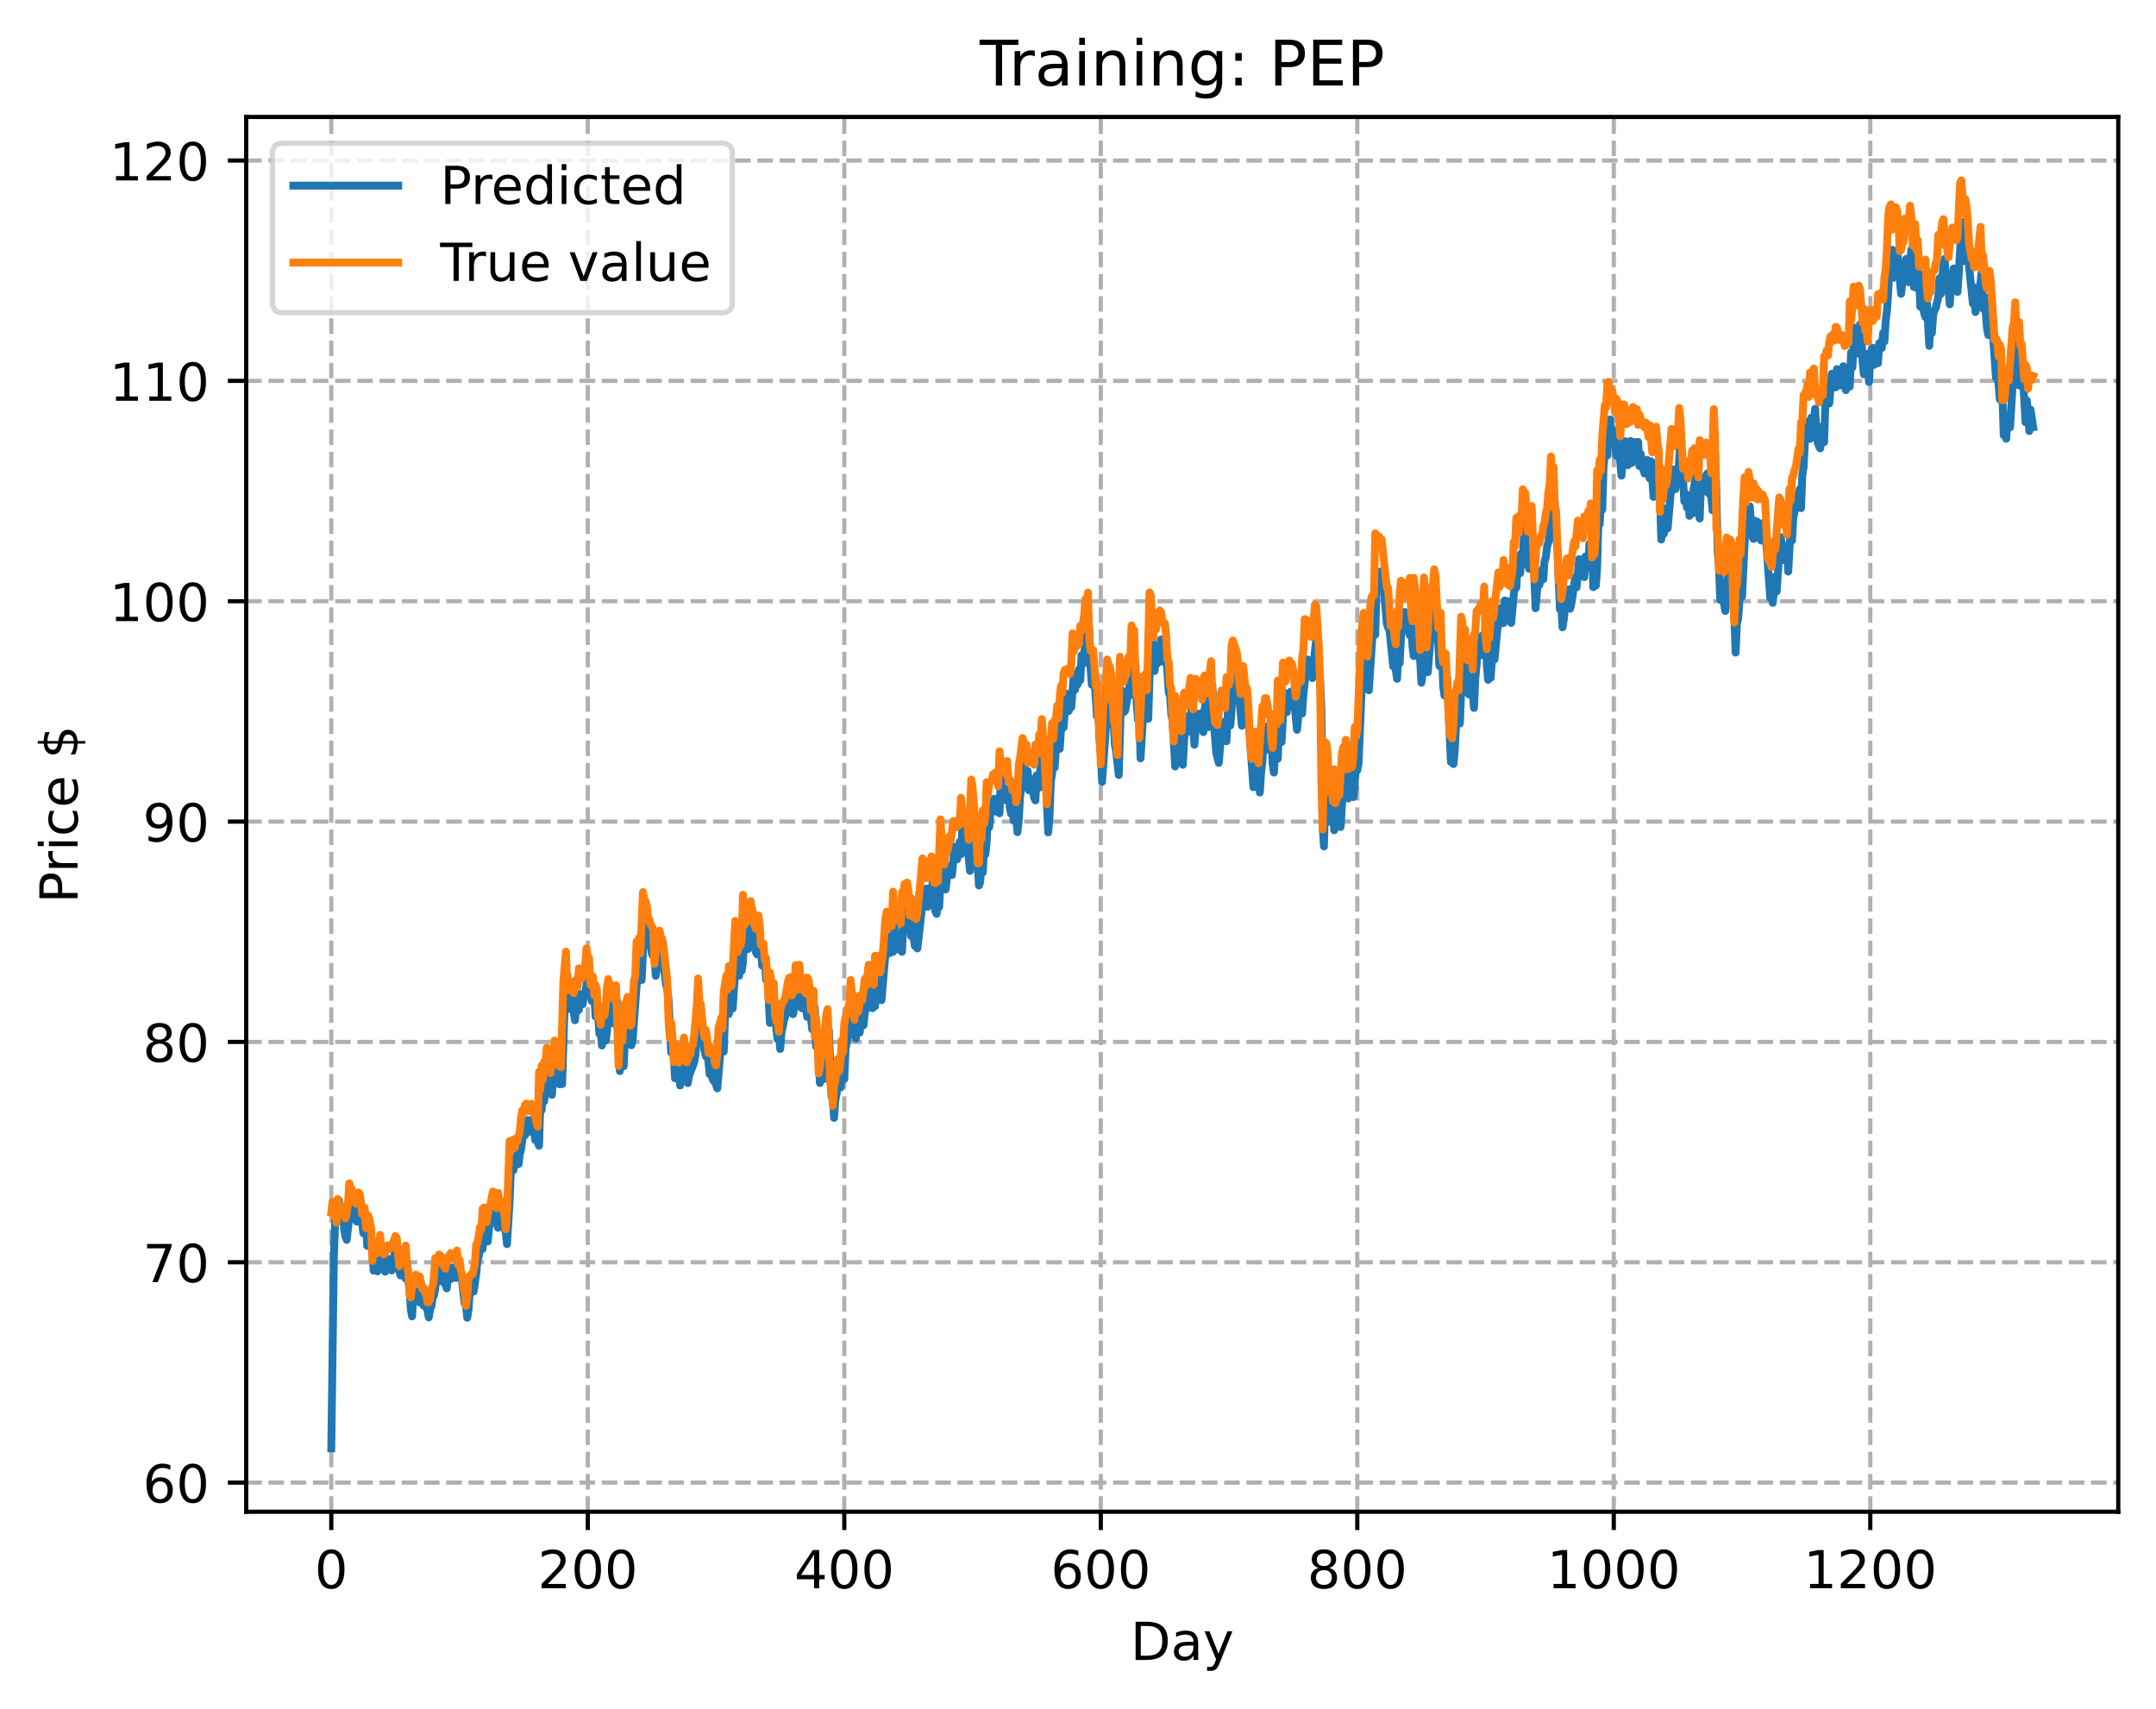 <?xml version="1.0" encoding="utf-8" standalone="no"?>
<!DOCTYPE svg PUBLIC "-//W3C//DTD SVG 1.1//EN"
  "http://www.w3.org/Graphics/SVG/1.1/DTD/svg11.dtd">
<!-- Created with matplotlib (https://matplotlib.org/) -->
<svg height="325.986pt" version="1.1" viewBox="0 0 411.286 325.986" width="411.286pt" xmlns="http://www.w3.org/2000/svg" xmlns:xlink="http://www.w3.org/1999/xlink">
 <defs>
  <style type="text/css">
*{stroke-linecap:butt;stroke-linejoin:round;}
  </style>
 </defs>
 <g id="figure_1">
  <g id="patch_1">
   <path d="M 0 325.986 
L 411.286 325.986 
L 411.286 0 
L 0 0 
z
" style="fill:#ffffff;"/>
  </g>
  <g id="axes_1">
   <g id="patch_2">
    <path d="M 46.966 288.43 
L 404.086 288.43 
L 404.086 22.318 
L 46.966 22.318 
z
" style="fill:#ffffff;"/>
   </g>
   <g id="matplotlib.axis_1">
    <g id="xtick_1">
     <g id="line2d_1">
      <path clip-path="url(#pe92d28ba64)" d="M 63.198 288.43 
L 63.198 22.318 
" style="fill:none;stroke:#b0b0b0;stroke-dasharray:2.96,1.28;stroke-dashoffset:0;stroke-width:0.8;"/>
     </g>
     <g id="line2d_2">
      <defs>
       <path d="M 0 0 
L 0 3.5 
" id="m7915772ad8" style="stroke:#000000;stroke-width:0.8;"/>
      </defs>
      <g>
       <use style="stroke:#000000;stroke-width:0.8;" x="63.198" xlink:href="#m7915772ad8" y="288.43"/>
      </g>
     </g>
     <g id="text_1">
      <!-- 0 -->
      <defs>
       <path d="M 31.781 66.406 
Q 24.172 66.406 20.328 58.906 
Q 16.5 51.422 16.5 36.375 
Q 16.5 21.391 20.328 13.891 
Q 24.172 6.391 31.781 6.391 
Q 39.453 6.391 43.281 13.891 
Q 47.125 21.391 47.125 36.375 
Q 47.125 51.422 43.281 58.906 
Q 39.453 66.406 31.781 66.406 
z
M 31.781 74.219 
Q 44.047 74.219 50.516 64.516 
Q 56.984 54.828 56.984 36.375 
Q 56.984 17.969 50.516 8.266 
Q 44.047 -1.422 31.781 -1.422 
Q 19.531 -1.422 13.062 8.266 
Q 6.594 17.969 6.594 36.375 
Q 6.594 54.828 13.062 64.516 
Q 19.531 74.219 31.781 74.219 
z
" id="DejaVuSans-48"/>
      </defs>
      <g transform="translate(60.017 303.029)scale(0.1 -0.1)">
       <use xlink:href="#DejaVuSans-48"/>
      </g>
     </g>
    </g>
    <g id="xtick_2">
     <g id="line2d_3">
      <path clip-path="url(#pe92d28ba64)" d="M 112.129 288.43 
L 112.129 22.318 
" style="fill:none;stroke:#b0b0b0;stroke-dasharray:2.96,1.28;stroke-dashoffset:0;stroke-width:0.8;"/>
     </g>
     <g id="line2d_4">
      <g>
       <use style="stroke:#000000;stroke-width:0.8;" x="112.129" xlink:href="#m7915772ad8" y="288.43"/>
      </g>
     </g>
     <g id="text_2">
      <!-- 200 -->
      <defs>
       <path d="M 19.188 8.297 
L 53.609 8.297 
L 53.609 0 
L 7.328 0 
L 7.328 8.297 
Q 12.938 14.109 22.625 23.891 
Q 32.328 33.688 34.812 36.531 
Q 39.547 41.844 41.422 45.531 
Q 43.312 49.219 43.312 52.781 
Q 43.312 58.594 39.234 62.25 
Q 35.156 65.922 28.609 65.922 
Q 23.969 65.922 18.812 64.312 
Q 13.672 62.703 7.812 59.422 
L 7.812 69.391 
Q 13.766 71.781 18.938 73 
Q 24.125 74.219 28.422 74.219 
Q 39.75 74.219 46.484 68.547 
Q 53.219 62.891 53.219 53.422 
Q 53.219 48.922 51.531 44.891 
Q 49.859 40.875 45.406 35.406 
Q 44.188 33.984 37.641 27.219 
Q 31.109 20.453 19.188 8.297 
z
" id="DejaVuSans-50"/>
      </defs>
      <g transform="translate(102.585 303.029)scale(0.1 -0.1)">
       <use xlink:href="#DejaVuSans-50"/>
       <use x="63.623" xlink:href="#DejaVuSans-48"/>
       <use x="127.246" xlink:href="#DejaVuSans-48"/>
      </g>
     </g>
    </g>
    <g id="xtick_3">
     <g id="line2d_5">
      <path clip-path="url(#pe92d28ba64)" d="M 161.06 288.43 
L 161.06 22.318 
" style="fill:none;stroke:#b0b0b0;stroke-dasharray:2.96,1.28;stroke-dashoffset:0;stroke-width:0.8;"/>
     </g>
     <g id="line2d_6">
      <g>
       <use style="stroke:#000000;stroke-width:0.8;" x="161.06" xlink:href="#m7915772ad8" y="288.43"/>
      </g>
     </g>
     <g id="text_3">
      <!-- 400 -->
      <defs>
       <path d="M 37.797 64.312 
L 12.891 25.391 
L 37.797 25.391 
z
M 35.203 72.906 
L 47.609 72.906 
L 47.609 25.391 
L 58.016 25.391 
L 58.016 17.188 
L 47.609 17.188 
L 47.609 0 
L 37.797 0 
L 37.797 17.188 
L 4.891 17.188 
L 4.891 26.703 
z
" id="DejaVuSans-52"/>
      </defs>
      <g transform="translate(151.516 303.029)scale(0.1 -0.1)">
       <use xlink:href="#DejaVuSans-52"/>
       <use x="63.623" xlink:href="#DejaVuSans-48"/>
       <use x="127.246" xlink:href="#DejaVuSans-48"/>
      </g>
     </g>
    </g>
    <g id="xtick_4">
     <g id="line2d_7">
      <path clip-path="url(#pe92d28ba64)" d="M 209.99 288.43 
L 209.99 22.318 
" style="fill:none;stroke:#b0b0b0;stroke-dasharray:2.96,1.28;stroke-dashoffset:0;stroke-width:0.8;"/>
     </g>
     <g id="line2d_8">
      <g>
       <use style="stroke:#000000;stroke-width:0.8;" x="209.99" xlink:href="#m7915772ad8" y="288.43"/>
      </g>
     </g>
     <g id="text_4">
      <!-- 600 -->
      <defs>
       <path d="M 33.016 40.375 
Q 26.375 40.375 22.484 35.828 
Q 18.609 31.297 18.609 23.391 
Q 18.609 15.531 22.484 10.953 
Q 26.375 6.391 33.016 6.391 
Q 39.656 6.391 43.531 10.953 
Q 47.406 15.531 47.406 23.391 
Q 47.406 31.297 43.531 35.828 
Q 39.656 40.375 33.016 40.375 
z
M 52.594 71.297 
L 52.594 62.312 
Q 48.875 64.062 45.094 64.984 
Q 41.312 65.922 37.594 65.922 
Q 27.828 65.922 22.672 59.328 
Q 17.531 52.734 16.797 39.406 
Q 19.672 43.656 24.016 45.922 
Q 28.375 48.188 33.594 48.188 
Q 44.578 48.188 50.953 41.516 
Q 57.328 34.859 57.328 23.391 
Q 57.328 12.156 50.688 5.359 
Q 44.047 -1.422 33.016 -1.422 
Q 20.359 -1.422 13.672 8.266 
Q 6.984 17.969 6.984 36.375 
Q 6.984 53.656 15.188 63.938 
Q 23.391 74.219 37.203 74.219 
Q 40.922 74.219 44.703 73.484 
Q 48.484 72.75 52.594 71.297 
z
" id="DejaVuSans-54"/>
      </defs>
      <g transform="translate(200.446 303.029)scale(0.1 -0.1)">
       <use xlink:href="#DejaVuSans-54"/>
       <use x="63.623" xlink:href="#DejaVuSans-48"/>
       <use x="127.246" xlink:href="#DejaVuSans-48"/>
      </g>
     </g>
    </g>
    <g id="xtick_5">
     <g id="line2d_9">
      <path clip-path="url(#pe92d28ba64)" d="M 258.921 288.43 
L 258.921 22.318 
" style="fill:none;stroke:#b0b0b0;stroke-dasharray:2.96,1.28;stroke-dashoffset:0;stroke-width:0.8;"/>
     </g>
     <g id="line2d_10">
      <g>
       <use style="stroke:#000000;stroke-width:0.8;" x="258.921" xlink:href="#m7915772ad8" y="288.43"/>
      </g>
     </g>
     <g id="text_5">
      <!-- 800 -->
      <defs>
       <path d="M 31.781 34.625 
Q 24.75 34.625 20.719 30.859 
Q 16.703 27.094 16.703 20.516 
Q 16.703 13.922 20.719 10.156 
Q 24.75 6.391 31.781 6.391 
Q 38.812 6.391 42.859 10.172 
Q 46.922 13.969 46.922 20.516 
Q 46.922 27.094 42.891 30.859 
Q 38.875 34.625 31.781 34.625 
z
M 21.922 38.812 
Q 15.578 40.375 12.031 44.719 
Q 8.5 49.078 8.5 55.328 
Q 8.5 64.062 14.719 69.141 
Q 20.953 74.219 31.781 74.219 
Q 42.672 74.219 48.875 69.141 
Q 55.078 64.062 55.078 55.328 
Q 55.078 49.078 51.531 44.719 
Q 48 40.375 41.703 38.812 
Q 48.828 37.156 52.797 32.312 
Q 56.781 27.484 56.781 20.516 
Q 56.781 9.906 50.312 4.234 
Q 43.844 -1.422 31.781 -1.422 
Q 19.734 -1.422 13.25 4.234 
Q 6.781 9.906 6.781 20.516 
Q 6.781 27.484 10.781 32.312 
Q 14.797 37.156 21.922 38.812 
z
M 18.312 54.391 
Q 18.312 48.734 21.844 45.562 
Q 25.391 42.391 31.781 42.391 
Q 38.141 42.391 41.719 45.562 
Q 45.312 48.734 45.312 54.391 
Q 45.312 60.062 41.719 63.234 
Q 38.141 66.406 31.781 66.406 
Q 25.391 66.406 21.844 63.234 
Q 18.312 60.062 18.312 54.391 
z
" id="DejaVuSans-56"/>
      </defs>
      <g transform="translate(249.377 303.029)scale(0.1 -0.1)">
       <use xlink:href="#DejaVuSans-56"/>
       <use x="63.623" xlink:href="#DejaVuSans-48"/>
       <use x="127.246" xlink:href="#DejaVuSans-48"/>
      </g>
     </g>
    </g>
    <g id="xtick_6">
     <g id="line2d_11">
      <path clip-path="url(#pe92d28ba64)" d="M 307.851 288.43 
L 307.851 22.318 
" style="fill:none;stroke:#b0b0b0;stroke-dasharray:2.96,1.28;stroke-dashoffset:0;stroke-width:0.8;"/>
     </g>
     <g id="line2d_12">
      <g>
       <use style="stroke:#000000;stroke-width:0.8;" x="307.851" xlink:href="#m7915772ad8" y="288.43"/>
      </g>
     </g>
     <g id="text_6">
      <!-- 1000 -->
      <defs>
       <path d="M 12.406 8.297 
L 28.516 8.297 
L 28.516 63.922 
L 10.984 60.406 
L 10.984 69.391 
L 28.422 72.906 
L 38.281 72.906 
L 38.281 8.297 
L 54.391 8.297 
L 54.391 0 
L 12.406 0 
z
" id="DejaVuSans-49"/>
      </defs>
      <g transform="translate(295.126 303.029)scale(0.1 -0.1)">
       <use xlink:href="#DejaVuSans-49"/>
       <use x="63.623" xlink:href="#DejaVuSans-48"/>
       <use x="127.246" xlink:href="#DejaVuSans-48"/>
       <use x="190.869" xlink:href="#DejaVuSans-48"/>
      </g>
     </g>
    </g>
    <g id="xtick_7">
     <g id="line2d_13">
      <path clip-path="url(#pe92d28ba64)" d="M 356.782 288.43 
L 356.782 22.318 
" style="fill:none;stroke:#b0b0b0;stroke-dasharray:2.96,1.28;stroke-dashoffset:0;stroke-width:0.8;"/>
     </g>
     <g id="line2d_14">
      <g>
       <use style="stroke:#000000;stroke-width:0.8;" x="356.782" xlink:href="#m7915772ad8" y="288.43"/>
      </g>
     </g>
     <g id="text_7">
      <!-- 1200 -->
      <g transform="translate(344.057 303.029)scale(0.1 -0.1)">
       <use xlink:href="#DejaVuSans-49"/>
       <use x="63.623" xlink:href="#DejaVuSans-50"/>
       <use x="127.246" xlink:href="#DejaVuSans-48"/>
       <use x="190.869" xlink:href="#DejaVuSans-48"/>
      </g>
     </g>
    </g>
    <g id="text_8">
     <!-- Day -->
     <defs>
      <path d="M 19.672 64.797 
L 19.672 8.109 
L 31.594 8.109 
Q 46.688 8.109 53.688 14.938 
Q 60.688 21.781 60.688 36.531 
Q 60.688 51.172 53.688 57.984 
Q 46.688 64.797 31.594 64.797 
z
M 9.812 72.906 
L 30.078 72.906 
Q 51.266 72.906 61.172 64.094 
Q 71.094 55.281 71.094 36.531 
Q 71.094 17.672 61.125 8.828 
Q 51.172 0 30.078 0 
L 9.812 0 
z
" id="DejaVuSans-68"/>
      <path d="M 34.281 27.484 
Q 23.391 27.484 19.188 25 
Q 14.984 22.516 14.984 16.5 
Q 14.984 11.719 18.141 8.906 
Q 21.297 6.109 26.703 6.109 
Q 34.188 6.109 38.703 11.406 
Q 43.219 16.703 43.219 25.484 
L 43.219 27.484 
z
M 52.203 31.203 
L 52.203 0 
L 43.219 0 
L 43.219 8.297 
Q 40.141 3.328 35.547 0.953 
Q 30.953 -1.422 24.312 -1.422 
Q 15.922 -1.422 10.953 3.297 
Q 6 8.016 6 15.922 
Q 6 25.141 12.172 29.828 
Q 18.359 34.516 30.609 34.516 
L 43.219 34.516 
L 43.219 35.406 
Q 43.219 41.609 39.141 45 
Q 35.062 48.391 27.688 48.391 
Q 23 48.391 18.547 47.266 
Q 14.109 46.141 10.016 43.891 
L 10.016 52.203 
Q 14.938 54.109 19.578 55.047 
Q 24.219 56 28.609 56 
Q 40.484 56 46.344 49.844 
Q 52.203 43.703 52.203 31.203 
z
" id="DejaVuSans-97"/>
      <path d="M 32.172 -5.078 
Q 28.375 -14.844 24.75 -17.812 
Q 21.141 -20.797 15.094 -20.797 
L 7.906 -20.797 
L 7.906 -13.281 
L 13.188 -13.281 
Q 16.891 -13.281 18.938 -11.516 
Q 21 -9.766 23.484 -3.219 
L 25.094 0.875 
L 2.984 54.688 
L 12.5 54.688 
L 29.594 11.922 
L 46.688 54.688 
L 56.203 54.688 
z
" id="DejaVuSans-121"/>
     </defs>
     <g transform="translate(215.652 316.707)scale(0.1 -0.1)">
      <use xlink:href="#DejaVuSans-68"/>
      <use x="77.002" xlink:href="#DejaVuSans-97"/>
      <use x="138.281" xlink:href="#DejaVuSans-121"/>
     </g>
    </g>
   </g>
   <g id="matplotlib.axis_2">
    <g id="ytick_1">
     <g id="line2d_15">
      <path clip-path="url(#pe92d28ba64)" d="M 46.966 282.87 
L 404.086 282.87 
" style="fill:none;stroke:#b0b0b0;stroke-dasharray:2.96,1.28;stroke-dashoffset:0;stroke-width:0.8;"/>
     </g>
     <g id="line2d_16">
      <defs>
       <path d="M 0 0 
L -3.5 0 
" id="m98c692b4b1" style="stroke:#000000;stroke-width:0.8;"/>
      </defs>
      <g>
       <use style="stroke:#000000;stroke-width:0.8;" x="46.966" xlink:href="#m98c692b4b1" y="282.87"/>
      </g>
     </g>
     <g id="text_9">
      <!-- 60 -->
      <g transform="translate(27.241 286.669)scale(0.1 -0.1)">
       <use xlink:href="#DejaVuSans-54"/>
       <use x="63.623" xlink:href="#DejaVuSans-48"/>
      </g>
     </g>
    </g>
    <g id="ytick_2">
     <g id="line2d_17">
      <path clip-path="url(#pe92d28ba64)" d="M 46.966 240.83 
L 404.086 240.83 
" style="fill:none;stroke:#b0b0b0;stroke-dasharray:2.96,1.28;stroke-dashoffset:0;stroke-width:0.8;"/>
     </g>
     <g id="line2d_18">
      <g>
       <use style="stroke:#000000;stroke-width:0.8;" x="46.966" xlink:href="#m98c692b4b1" y="240.83"/>
      </g>
     </g>
     <g id="text_10">
      <!-- 70 -->
      <defs>
       <path d="M 8.203 72.906 
L 55.078 72.906 
L 55.078 68.703 
L 28.609 0 
L 18.312 0 
L 43.219 64.594 
L 8.203 64.594 
z
" id="DejaVuSans-55"/>
      </defs>
      <g transform="translate(27.241 244.629)scale(0.1 -0.1)">
       <use xlink:href="#DejaVuSans-55"/>
       <use x="63.623" xlink:href="#DejaVuSans-48"/>
      </g>
     </g>
    </g>
    <g id="ytick_3">
     <g id="line2d_19">
      <path clip-path="url(#pe92d28ba64)" d="M 46.966 198.79 
L 404.086 198.79 
" style="fill:none;stroke:#b0b0b0;stroke-dasharray:2.96,1.28;stroke-dashoffset:0;stroke-width:0.8;"/>
     </g>
     <g id="line2d_20">
      <g>
       <use style="stroke:#000000;stroke-width:0.8;" x="46.966" xlink:href="#m98c692b4b1" y="198.79"/>
      </g>
     </g>
     <g id="text_11">
      <!-- 80 -->
      <g transform="translate(27.241 202.589)scale(0.1 -0.1)">
       <use xlink:href="#DejaVuSans-56"/>
       <use x="63.623" xlink:href="#DejaVuSans-48"/>
      </g>
     </g>
    </g>
    <g id="ytick_4">
     <g id="line2d_21">
      <path clip-path="url(#pe92d28ba64)" d="M 46.966 156.75 
L 404.086 156.75 
" style="fill:none;stroke:#b0b0b0;stroke-dasharray:2.96,1.28;stroke-dashoffset:0;stroke-width:0.8;"/>
     </g>
     <g id="line2d_22">
      <g>
       <use style="stroke:#000000;stroke-width:0.8;" x="46.966" xlink:href="#m98c692b4b1" y="156.75"/>
      </g>
     </g>
     <g id="text_12">
      <!-- 90 -->
      <defs>
       <path d="M 10.984 1.516 
L 10.984 10.5 
Q 14.703 8.734 18.5 7.812 
Q 22.312 6.891 25.984 6.891 
Q 35.75 6.891 40.891 13.453 
Q 46.047 20.016 46.781 33.406 
Q 43.953 29.203 39.594 26.953 
Q 35.25 24.703 29.984 24.703 
Q 19.047 24.703 12.672 31.312 
Q 6.297 37.938 6.297 49.422 
Q 6.297 60.641 12.938 67.422 
Q 19.578 74.219 30.609 74.219 
Q 43.266 74.219 49.922 64.516 
Q 56.594 54.828 56.594 36.375 
Q 56.594 19.141 48.406 8.859 
Q 40.234 -1.422 26.422 -1.422 
Q 22.703 -1.422 18.891 -0.688 
Q 15.094 0.047 10.984 1.516 
z
M 30.609 32.422 
Q 37.25 32.422 41.125 36.953 
Q 45.016 41.5 45.016 49.422 
Q 45.016 57.281 41.125 61.844 
Q 37.25 66.406 30.609 66.406 
Q 23.969 66.406 20.094 61.844 
Q 16.219 57.281 16.219 49.422 
Q 16.219 41.5 20.094 36.953 
Q 23.969 32.422 30.609 32.422 
z
" id="DejaVuSans-57"/>
      </defs>
      <g transform="translate(27.241 160.549)scale(0.1 -0.1)">
       <use xlink:href="#DejaVuSans-57"/>
       <use x="63.623" xlink:href="#DejaVuSans-48"/>
      </g>
     </g>
    </g>
    <g id="ytick_5">
     <g id="line2d_23">
      <path clip-path="url(#pe92d28ba64)" d="M 46.966 114.71 
L 404.086 114.71 
" style="fill:none;stroke:#b0b0b0;stroke-dasharray:2.96,1.28;stroke-dashoffset:0;stroke-width:0.8;"/>
     </g>
     <g id="line2d_24">
      <g>
       <use style="stroke:#000000;stroke-width:0.8;" x="46.966" xlink:href="#m98c692b4b1" y="114.71"/>
      </g>
     </g>
     <g id="text_13">
      <!-- 100 -->
      <g transform="translate(20.878 118.51)scale(0.1 -0.1)">
       <use xlink:href="#DejaVuSans-49"/>
       <use x="63.623" xlink:href="#DejaVuSans-48"/>
       <use x="127.246" xlink:href="#DejaVuSans-48"/>
      </g>
     </g>
    </g>
    <g id="ytick_6">
     <g id="line2d_25">
      <path clip-path="url(#pe92d28ba64)" d="M 46.966 72.67 
L 404.086 72.67 
" style="fill:none;stroke:#b0b0b0;stroke-dasharray:2.96,1.28;stroke-dashoffset:0;stroke-width:0.8;"/>
     </g>
     <g id="line2d_26">
      <g>
       <use style="stroke:#000000;stroke-width:0.8;" x="46.966" xlink:href="#m98c692b4b1" y="72.67"/>
      </g>
     </g>
     <g id="text_14">
      <!-- 110 -->
      <g transform="translate(20.878 76.47)scale(0.1 -0.1)">
       <use xlink:href="#DejaVuSans-49"/>
       <use x="63.623" xlink:href="#DejaVuSans-49"/>
       <use x="127.246" xlink:href="#DejaVuSans-48"/>
      </g>
     </g>
    </g>
    <g id="ytick_7">
     <g id="line2d_27">
      <path clip-path="url(#pe92d28ba64)" d="M 46.966 30.631 
L 404.086 30.631 
" style="fill:none;stroke:#b0b0b0;stroke-dasharray:2.96,1.28;stroke-dashoffset:0;stroke-width:0.8;"/>
     </g>
     <g id="line2d_28">
      <g>
       <use style="stroke:#000000;stroke-width:0.8;" x="46.966" xlink:href="#m98c692b4b1" y="30.631"/>
      </g>
     </g>
     <g id="text_15">
      <!-- 120 -->
      <g transform="translate(20.878 34.43)scale(0.1 -0.1)">
       <use xlink:href="#DejaVuSans-49"/>
       <use x="63.623" xlink:href="#DejaVuSans-50"/>
       <use x="127.246" xlink:href="#DejaVuSans-48"/>
      </g>
     </g>
    </g>
    <g id="text_16">
     <!-- Price $ -->
     <defs>
      <path d="M 19.672 64.797 
L 19.672 37.406 
L 32.078 37.406 
Q 38.969 37.406 42.719 40.969 
Q 46.484 44.531 46.484 51.125 
Q 46.484 57.672 42.719 61.234 
Q 38.969 64.797 32.078 64.797 
z
M 9.812 72.906 
L 32.078 72.906 
Q 44.344 72.906 50.609 67.359 
Q 56.891 61.812 56.891 51.125 
Q 56.891 40.328 50.609 34.812 
Q 44.344 29.297 32.078 29.297 
L 19.672 29.297 
L 19.672 0 
L 9.812 0 
z
" id="DejaVuSans-80"/>
      <path d="M 41.109 46.297 
Q 39.594 47.172 37.812 47.578 
Q 36.031 48 33.891 48 
Q 26.266 48 22.188 43.047 
Q 18.109 38.094 18.109 28.812 
L 18.109 0 
L 9.078 0 
L 9.078 54.688 
L 18.109 54.688 
L 18.109 46.188 
Q 20.953 51.172 25.484 53.578 
Q 30.031 56 36.531 56 
Q 37.453 56 38.578 55.875 
Q 39.703 55.766 41.062 55.516 
z
" id="DejaVuSans-114"/>
      <path d="M 9.422 54.688 
L 18.406 54.688 
L 18.406 0 
L 9.422 0 
z
M 9.422 75.984 
L 18.406 75.984 
L 18.406 64.594 
L 9.422 64.594 
z
" id="DejaVuSans-105"/>
      <path d="M 48.781 52.594 
L 48.781 44.188 
Q 44.969 46.297 41.141 47.344 
Q 37.312 48.391 33.406 48.391 
Q 24.656 48.391 19.812 42.844 
Q 14.984 37.312 14.984 27.297 
Q 14.984 17.281 19.812 11.734 
Q 24.656 6.203 33.406 6.203 
Q 37.312 6.203 41.141 7.25 
Q 44.969 8.297 48.781 10.406 
L 48.781 2.094 
Q 45.016 0.344 40.984 -0.531 
Q 36.969 -1.422 32.422 -1.422 
Q 20.062 -1.422 12.781 6.344 
Q 5.516 14.109 5.516 27.297 
Q 5.516 40.672 12.859 48.328 
Q 20.219 56 33.016 56 
Q 37.156 56 41.109 55.141 
Q 45.062 54.297 48.781 52.594 
z
" id="DejaVuSans-99"/>
      <path d="M 56.203 29.594 
L 56.203 25.203 
L 14.891 25.203 
Q 15.484 15.922 20.484 11.062 
Q 25.484 6.203 34.422 6.203 
Q 39.594 6.203 44.453 7.469 
Q 49.312 8.734 54.109 11.281 
L 54.109 2.781 
Q 49.266 0.734 44.188 -0.344 
Q 39.109 -1.422 33.891 -1.422 
Q 20.797 -1.422 13.156 6.188 
Q 5.516 13.812 5.516 26.812 
Q 5.516 40.234 12.766 48.109 
Q 20.016 56 32.328 56 
Q 43.359 56 49.781 48.891 
Q 56.203 41.797 56.203 29.594 
z
M 47.219 32.234 
Q 47.125 39.594 43.094 43.984 
Q 39.062 48.391 32.422 48.391 
Q 24.906 48.391 20.391 44.141 
Q 15.875 39.891 15.188 32.172 
z
" id="DejaVuSans-101"/>
      <path id="DejaVuSans-32"/>
      <path d="M 33.797 -14.703 
L 28.906 -14.703 
L 28.859 0 
Q 23.734 0.094 18.609 1.188 
Q 13.484 2.297 8.297 4.5 
L 8.297 13.281 
Q 13.281 10.156 18.375 8.562 
Q 23.484 6.984 28.906 6.938 
L 28.906 29.203 
Q 18.109 30.953 13.203 35.156 
Q 8.297 39.359 8.297 46.688 
Q 8.297 54.641 13.625 59.219 
Q 18.953 63.812 28.906 64.5 
L 28.906 75.984 
L 33.797 75.984 
L 33.797 64.656 
Q 38.328 64.453 42.578 63.688 
Q 46.828 62.938 50.875 61.625 
L 50.875 53.078 
Q 46.828 55.125 42.547 56.25 
Q 38.281 57.375 33.797 57.562 
L 33.797 36.719 
Q 44.875 35.016 50.094 30.609 
Q 55.328 26.219 55.328 18.609 
Q 55.328 10.359 49.781 5.594 
Q 44.234 0.828 33.797 0.094 
z
M 28.906 37.594 
L 28.906 57.625 
Q 23.25 56.984 20.266 54.391 
Q 17.281 51.812 17.281 47.516 
Q 17.281 43.312 20.031 40.969 
Q 22.797 38.625 28.906 37.594 
z
M 33.797 28.219 
L 33.797 7.078 
Q 39.984 7.906 43.141 10.594 
Q 46.297 13.281 46.297 17.672 
Q 46.297 21.969 43.281 24.5 
Q 40.281 27.047 33.797 28.219 
z
" id="DejaVuSans-36"/>
     </defs>
     <g transform="translate(14.798 172.342)rotate(-90)scale(0.1 -0.1)">
      <use xlink:href="#DejaVuSans-80"/>
      <use x="58.553" xlink:href="#DejaVuSans-114"/>
      <use x="99.666" xlink:href="#DejaVuSans-105"/>
      <use x="127.449" xlink:href="#DejaVuSans-99"/>
      <use x="182.43" xlink:href="#DejaVuSans-101"/>
      <use x="243.953" xlink:href="#DejaVuSans-32"/>
      <use x="275.74" xlink:href="#DejaVuSans-36"/>
     </g>
    </g>
   </g>
   <g id="line2d_29">
    <path clip-path="url(#pe92d28ba64)" d="M 63.198 276.334 
L 63.688 240.01 
L 63.932 232.902 
L 64.177 231.919 
L 64.422 233.086 
L 64.666 229.061 
L 65.156 232.919 
L 65.4 231.006 
L 65.645 234.504 
L 65.89 235.856 
L 66.134 236.562 
L 66.868 230.169 
L 67.113 230.954 
L 67.357 230.834 
L 67.847 232.748 
L 68.091 233.084 
L 68.581 229.456 
L 69.315 235.296 
L 69.559 233.003 
L 69.804 232.748 
L 70.049 237.706 
L 70.293 235.015 
L 71.027 238.117 
L 71.272 242.428 
L 71.517 239.684 
L 71.761 241.809 
L 72.006 242.559 
L 72.251 240.437 
L 72.74 238.346 
L 72.984 241.367 
L 73.229 240.354 
L 73.474 242.64 
L 73.963 240.254 
L 74.208 240.209 
L 74.452 242.139 
L 74.697 242.392 
L 75.431 238.241 
L 75.676 237.807 
L 75.92 239.531 
L 76.165 242.542 
L 76.41 243.36 
L 76.654 241.641 
L 76.899 240.941 
L 77.144 243.152 
L 77.388 243.952 
L 77.633 240.835 
L 77.878 244.322 
L 78.122 245.745 
L 78.367 249.798 
L 78.611 251.159 
L 78.856 247.108 
L 79.101 246.784 
L 79.59 245.163 
L 80.079 248.513 
L 80.324 246.288 
L 80.569 248.146 
L 80.813 249.098 
L 81.058 248.181 
L 81.303 249.477 
L 81.547 249.974 
L 81.792 251.356 
L 82.037 249.842 
L 82.281 249.27 
L 82.526 247.672 
L 82.771 247.214 
L 83.015 245.95 
L 83.26 242.875 
L 83.505 244.625 
L 83.994 241.83 
L 84.483 243.861 
L 84.728 244.761 
L 84.972 245.079 
L 85.217 245.825 
L 85.462 243.549 
L 85.706 242.336 
L 85.951 244.058 
L 86.196 241.898 
L 86.44 243.115 
L 86.93 243.834 
L 87.419 240.906 
L 87.664 243.805 
L 87.908 242.637 
L 88.642 248.69 
L 88.887 249.169 
L 89.132 251.421 
L 89.376 249.861 
L 89.621 246.341 
L 89.866 245.336 
L 90.11 245.022 
L 90.355 246.405 
L 90.844 243.058 
L 91.089 240.428 
L 91.333 239.648 
L 91.823 236.915 
L 92.067 238.295 
L 92.312 234.759 
L 92.557 233.64 
L 93.046 236.879 
L 93.291 234.322 
L 93.535 233.014 
L 93.78 232.33 
L 94.269 230.128 
L 94.514 232.249 
L 95.003 234.255 
L 95.248 230.995 
L 95.493 232.708 
L 95.737 231.407 
L 96.227 234.44 
L 96.471 235.057 
L 96.716 237.377 
L 97.205 229.312 
L 97.45 223.388 
L 97.939 223.286 
L 98.184 220.871 
L 98.428 222.315 
L 98.673 220.12 
L 98.918 222.095 
L 99.162 220.207 
L 99.407 219.233 
L 99.896 215.337 
L 100.141 216.616 
L 100.386 214.497 
L 100.63 213.676 
L 100.875 215.958 
L 101.12 214.718 
L 101.364 214.434 
L 101.609 213.542 
L 102.098 217.518 
L 102.343 217.362 
L 102.832 218.612 
L 103.077 210.257 
L 103.321 211.803 
L 103.566 207.73 
L 103.811 210.125 
L 104.055 206.723 
L 104.3 207.714 
L 104.545 203.983 
L 104.789 207.123 
L 105.034 205.184 
L 105.279 208.897 
L 105.523 205.425 
L 105.768 206.788 
L 106.013 202.765 
L 106.257 203.605 
L 106.502 203.429 
L 106.747 206.886 
L 106.991 203.11 
L 107.236 206.839 
L 107.725 191.371 
L 107.97 189.411 
L 108.215 186.017 
L 108.459 191.678 
L 108.704 189.947 
L 108.948 192.633 
L 109.193 191.351 
L 109.682 194.663 
L 109.927 191.88 
L 110.172 190.456 
L 110.416 192.716 
L 110.661 189.643 
L 111.15 191.601 
L 111.395 189.514 
L 111.64 189.405 
L 111.884 187.919 
L 112.129 185.498 
L 112.374 187.944 
L 112.618 186.542 
L 112.863 190.973 
L 113.108 190.439 
L 113.352 189.216 
L 113.597 193.925 
L 113.842 192.165 
L 114.086 193.112 
L 114.331 197.241 
L 114.575 196.53 
L 114.82 199.479 
L 115.309 195.774 
L 115.554 198.526 
L 115.799 196.761 
L 116.043 193.203 
L 116.288 191.286 
L 116.533 193.559 
L 117.022 195.262 
L 117.511 190.984 
L 117.756 190.991 
L 118.245 204.364 
L 118.49 200.903 
L 118.979 203.42 
L 119.224 198.109 
L 119.469 195.336 
L 119.958 193.453 
L 120.447 199.438 
L 120.692 198.293 
L 121.67 184.954 
L 121.915 186.5 
L 122.16 183.584 
L 122.404 186.987 
L 122.894 176.537 
L 123.138 178.062 
L 123.383 177.874 
L 123.628 178.32 
L 124.117 180.289 
L 124.362 181.999 
L 124.606 182.423 
L 124.851 182.122 
L 125.096 186.182 
L 125.34 183.748 
L 125.585 183.889 
L 125.83 183.56 
L 126.074 181.894 
L 126.319 184.222 
L 126.563 184.663 
L 126.808 185.802 
L 127.053 187.783 
L 127.297 188.755 
L 127.542 190.803 
L 128.031 200.796 
L 128.276 198.412 
L 128.521 200.894 
L 128.765 205.733 
L 129.01 204.565 
L 129.255 202.845 
L 129.499 204.332 
L 129.744 207.101 
L 129.989 204.991 
L 130.233 206.112 
L 130.723 200.984 
L 130.967 204.823 
L 131.212 206.656 
L 131.457 205.223 
L 132.435 202.631 
L 132.68 201.171 
L 133.414 192.259 
L 133.658 195.512 
L 133.903 196.191 
L 134.392 200.409 
L 134.637 201.533 
L 134.882 199.883 
L 135.371 204.955 
L 135.616 203.209 
L 135.86 205.677 
L 136.105 206.212 
L 136.35 204.212 
L 136.594 206.96 
L 136.839 207.649 
L 137.573 198.961 
L 137.818 198.49 
L 138.062 200.64 
L 138.307 193.814 
L 138.796 190.54 
L 139.041 193.461 
L 139.285 189.003 
L 139.775 192.425 
L 140.509 180.965 
L 140.998 186.169 
L 141.243 183.749 
L 141.487 185.242 
L 141.732 183.624 
L 141.977 177.071 
L 142.221 181.23 
L 142.466 179.231 
L 142.711 181.068 
L 143.445 176.544 
L 143.934 179.918 
L 144.178 181.619 
L 144.423 182.104 
L 144.668 178.941 
L 144.912 178.593 
L 145.157 180.593 
L 145.402 184.236 
L 145.891 182.608 
L 146.136 186.904 
L 146.38 186.019 
L 146.87 195.167 
L 147.114 190.169 
L 147.604 193.46 
L 147.848 191.1 
L 148.093 196.349 
L 148.338 198.286 
L 148.582 197.328 
L 148.827 200.135 
L 149.072 197.126 
L 149.561 194.723 
L 150.295 192.281 
L 150.784 190.036 
L 151.029 189.62 
L 151.273 193.51 
L 151.518 192.363 
L 151.763 192.095 
L 152.007 188.163 
L 152.497 191.755 
L 152.741 188.363 
L 152.986 192.377 
L 153.475 189.801 
L 153.965 194.007 
L 154.209 190.897 
L 154.454 191.797 
L 154.943 196.397 
L 155.188 193.517 
L 155.433 192.228 
L 155.677 199.708 
L 155.922 197.102 
L 156.411 206.643 
L 156.656 205.818 
L 156.9 204.324 
L 157.145 205.854 
L 157.634 200.249 
L 158.124 196.529 
L 158.613 209.189 
L 158.858 208.259 
L 159.102 213.288 
L 159.347 209.95 
L 159.592 208.725 
L 160.081 205.017 
L 160.326 207.499 
L 160.57 205.913 
L 160.815 202.804 
L 161.06 205.879 
L 161.304 200.076 
L 162.283 195.135 
L 162.527 191.772 
L 162.772 194.825 
L 163.017 195.638 
L 163.261 198.19 
L 163.506 194.129 
L 163.995 197.03 
L 164.485 193.346 
L 164.729 195.604 
L 165.219 190.528 
L 165.463 192.402 
L 165.953 187.477 
L 166.197 191.112 
L 166.442 192.36 
L 166.687 190.054 
L 166.931 191.998 
L 167.176 187.649 
L 167.421 189.187 
L 167.665 186.586 
L 167.91 187.949 
L 168.154 190.842 
L 169.133 179.325 
L 169.378 178.619 
L 169.622 181.904 
L 169.867 179.949 
L 170.112 179.332 
L 170.356 181.623 
L 170.601 176.176 
L 170.846 179.095 
L 171.09 178.347 
L 171.335 180.914 
L 171.58 181.231 
L 171.824 179.118 
L 172.069 181.602 
L 172.314 176.157 
L 172.558 176.825 
L 172.803 174.124 
L 173.048 175.022 
L 173.292 172.876 
L 173.782 178.575 
L 174.026 175.472 
L 174.271 178.726 
L 174.515 180.476 
L 174.76 178.151 
L 175.005 180.951 
L 175.739 174.497 
L 176.228 169.694 
L 176.473 171.749 
L 176.717 169.539 
L 176.962 173.019 
L 177.207 170.611 
L 177.696 169.613 
L 177.941 168.219 
L 178.43 173.87 
L 178.675 174.362 
L 178.919 171.746 
L 179.164 173.054 
L 179.653 162.985 
L 180.387 169.71 
L 180.632 167.619 
L 180.876 166.705 
L 181.121 166.454 
L 181.366 165.104 
L 181.61 166.947 
L 182.1 161.592 
L 182.344 163.543 
L 182.589 163.948 
L 182.834 161.742 
L 183.078 160.624 
L 183.323 162.983 
L 183.568 158.292 
L 183.812 161.191 
L 184.057 159.091 
L 184.302 162.449 
L 184.546 161.068 
L 185.036 166.168 
L 185.28 157.324 
L 185.525 153.228 
L 186.014 157.615 
L 186.503 164.642 
L 186.748 168.948 
L 186.993 168.246 
L 187.237 163.862 
L 187.482 166.455 
L 187.727 161.817 
L 187.971 163.009 
L 188.216 160.71 
L 188.461 155.37 
L 188.705 157.834 
L 188.95 154.845 
L 189.195 154.347 
L 189.684 152.392 
L 189.929 154.839 
L 190.173 152.59 
L 190.418 153.606 
L 190.663 155.18 
L 190.907 148.543 
L 191.397 152.611 
L 191.641 150.427 
L 191.886 152.663 
L 192.13 152.661 
L 192.375 150.616 
L 192.62 153.907 
L 192.864 155.257 
L 193.109 153.867 
L 193.354 156.551 
L 193.598 154.222 
L 193.843 155.924 
L 194.088 158.779 
L 194.332 156.617 
L 194.577 152.238 
L 195.311 145.975 
L 195.8 150.231 
L 196.045 147.073 
L 196.29 150.791 
L 196.534 148.919 
L 196.779 148.696 
L 197.268 152.199 
L 197.513 152.712 
L 197.758 147.938 
L 198.247 150.277 
L 198.491 146.126 
L 198.736 146.491 
L 198.981 142.059 
L 199.47 147.964 
L 199.959 158.816 
L 200.204 155.782 
L 200.449 149.213 
L 200.693 147.635 
L 200.938 144.205 
L 201.183 146.457 
L 201.427 142.886 
L 201.672 141.83 
L 201.917 139.922 
L 202.161 142.874 
L 202.651 135.488 
L 202.895 138.791 
L 203.385 132.304 
L 203.874 135.67 
L 204.118 133.682 
L 204.363 134.943 
L 204.852 128.625 
L 205.097 131.591 
L 205.342 128.624 
L 205.586 130.574 
L 205.831 127.703 
L 206.076 129.794 
L 206.32 125.024 
L 206.565 126.694 
L 207.054 122.661 
L 207.299 120.13 
L 207.544 123.826 
L 207.788 120.108 
L 208.033 127.423 
L 208.278 130.642 
L 208.522 129.458 
L 208.767 128.961 
L 209.256 136.713 
L 209.501 134.952 
L 209.746 141.114 
L 209.99 143.907 
L 210.235 149.166 
L 211.213 135.328 
L 211.458 132.167 
L 211.703 133.8 
L 211.947 133.993 
L 212.437 137.686 
L 212.681 142.103 
L 212.926 143.419 
L 213.415 147.868 
L 213.905 131.575 
L 214.149 134.393 
L 214.394 135.865 
L 214.639 135.589 
L 215.617 130.057 
L 215.862 132.538 
L 216.106 127.111 
L 216.351 128.747 
L 216.596 126.603 
L 216.84 134.286 
L 217.085 137.391 
L 217.33 136.096 
L 217.574 144.684 
L 218.064 136.562 
L 218.553 133.267 
L 218.798 132.719 
L 219.042 137.144 
L 219.532 120.675 
L 219.776 121.557 
L 220.266 128.026 
L 220.51 124.007 
L 220.755 126.627 
L 221.489 122.01 
L 221.978 126.298 
L 222.223 125.988 
L 222.467 124.67 
L 222.957 132.141 
L 223.201 132.688 
L 223.446 136.422 
L 223.691 137.51 
L 224.18 146.238 
L 224.425 139.575 
L 224.669 143.995 
L 224.914 139.728 
L 225.159 144.679 
L 225.403 143.065 
L 225.648 145.926 
L 225.893 141.083 
L 226.382 136.641 
L 226.627 139.6 
L 227.361 135.197 
L 227.85 142.102 
L 228.339 136.198 
L 228.828 138.456 
L 229.073 136.109 
L 229.318 137.288 
L 229.562 139.689 
L 229.807 135.365 
L 230.052 133.356 
L 230.541 138.715 
L 231.03 132.584 
L 231.275 130.692 
L 231.52 137.294 
L 232.009 143.627 
L 232.498 145.565 
L 232.988 139.592 
L 233.232 137.741 
L 233.477 140.405 
L 233.722 138.736 
L 233.966 141.43 
L 234.211 136.057 
L 234.7 138.403 
L 234.945 135.394 
L 235.189 129.99 
L 235.434 128.626 
L 235.679 130.468 
L 235.923 131.265 
L 236.168 131.592 
L 236.413 133.241 
L 236.902 138.474 
L 237.391 132.861 
L 237.881 137.99 
L 238.125 136.618 
L 239.104 150.206 
L 239.838 144.502 
L 240.327 151.213 
L 240.572 147.432 
L 240.816 145.384 
L 241.061 141.406 
L 241.306 143.2 
L 241.55 139.397 
L 241.795 138.574 
L 242.04 141.233 
L 242.284 142.469 
L 242.529 140.523 
L 242.774 145.81 
L 243.018 147.408 
L 243.263 143.084 
L 243.508 142.167 
L 243.752 144.773 
L 243.997 137.837 
L 244.242 140.264 
L 244.486 141.57 
L 244.976 132.158 
L 245.22 133.529 
L 245.465 135.892 
L 245.709 132.33 
L 245.954 134.831 
L 246.199 131.967 
L 246.443 134.054 
L 246.688 131.914 
L 247.422 139.251 
L 247.911 134.302 
L 248.156 133.892 
L 248.401 136.143 
L 248.645 132.278 
L 248.89 130.399 
L 249.135 125.786 
L 249.379 125.818 
L 249.624 126.277 
L 249.869 126 
L 250.358 129.378 
L 250.847 124.07 
L 251.092 121.959 
L 251.337 123.603 
L 251.826 129.58 
L 252.07 135.341 
L 252.315 157.628 
L 252.56 161.491 
L 252.804 152.479 
L 253.049 147.825 
L 253.294 149.059 
L 253.538 151.044 
L 253.783 156.813 
L 254.272 152.525 
L 254.517 158.405 
L 254.762 152.903 
L 255.006 157.25 
L 255.496 155.083 
L 255.74 157.793 
L 256.23 149.991 
L 256.474 147.7 
L 256.719 151.096 
L 256.964 147.09 
L 257.208 152.338 
L 257.453 151.654 
L 257.697 151.586 
L 257.942 148.073 
L 258.187 152.073 
L 258.431 149.682 
L 258.676 144.481 
L 258.921 146.967 
L 259.165 145.633 
L 259.899 127.943 
L 260.389 124.208 
L 260.633 126.207 
L 260.878 129.773 
L 261.123 131.698 
L 261.857 120.582 
L 262.101 119.489 
L 262.346 121.117 
L 262.591 111.582 
L 262.835 112.409 
L 263.325 109.061 
L 263.569 111.568 
L 263.814 110 
L 264.548 118.927 
L 264.792 119.739 
L 265.037 119.986 
L 265.771 127.16 
L 266.016 123.008 
L 266.26 127.736 
L 266.505 129.521 
L 266.75 124.48 
L 266.994 126.567 
L 267.484 117.414 
L 267.728 120.085 
L 267.973 116.762 
L 268.218 119.422 
L 268.462 120.436 
L 268.707 118.27 
L 268.952 121.215 
L 269.196 117.392 
L 269.441 123.272 
L 269.685 125.165 
L 269.93 118.417 
L 270.419 121.7 
L 270.664 124.827 
L 270.909 126.009 
L 271.153 130.264 
L 271.398 128.378 
L 271.887 118.259 
L 272.132 120.98 
L 272.377 128.246 
L 272.866 121.952 
L 273.111 118.892 
L 273.355 120.458 
L 273.6 118.713 
L 273.845 115.303 
L 274.089 117.662 
L 274.579 127.059 
L 274.823 123.658 
L 275.068 124.052 
L 275.313 131.02 
L 275.557 132.699 
L 276.046 129.324 
L 276.78 145.377 
L 277.025 139.014 
L 277.27 145.781 
L 277.514 143.152 
L 277.759 138.589 
L 278.004 137.572 
L 278.248 135.697 
L 278.493 138.043 
L 278.982 125.888 
L 279.472 129.779 
L 279.716 126.147 
L 279.961 131.065 
L 280.206 132.487 
L 280.695 129.154 
L 281.184 135.078 
L 281.429 129.455 
L 281.673 126.948 
L 281.918 123.106 
L 282.163 122.622 
L 282.407 125.037 
L 282.652 121.332 
L 282.897 123.749 
L 283.141 122.669 
L 283.386 118.893 
L 283.631 126.846 
L 283.875 129.71 
L 284.12 124.943 
L 284.365 129.339 
L 284.854 122.583 
L 285.099 125.82 
L 285.833 118.046 
L 286.077 116.042 
L 286.322 118.974 
L 286.567 116.728 
L 286.811 118.878 
L 287.056 114.571 
L 287.301 116.205 
L 287.545 114.704 
L 287.79 118.114 
L 288.034 116.612 
L 288.279 118.853 
L 289.013 110.858 
L 289.258 112.124 
L 289.502 107.663 
L 289.747 106.042 
L 289.992 109.369 
L 290.236 105.55 
L 290.481 107.68 
L 290.726 101.62 
L 290.97 103.737 
L 291.215 100.657 
L 291.704 108.525 
L 291.949 105.661 
L 292.194 107.057 
L 292.438 103.662 
L 292.928 116.053 
L 293.417 110.296 
L 293.661 111.619 
L 293.906 109.599 
L 294.151 108.717 
L 294.395 110.544 
L 294.64 107.082 
L 294.885 106.328 
L 295.129 104.273 
L 295.374 103.469 
L 295.863 99.586 
L 296.108 95.316 
L 296.353 98.477 
L 296.597 95.784 
L 296.842 102.619 
L 297.087 104.358 
L 297.576 116.235 
L 297.821 114.921 
L 298.065 119.686 
L 298.31 118.204 
L 298.555 115.717 
L 298.799 115.412 
L 299.044 112.965 
L 299.289 112.433 
L 299.533 116.139 
L 299.778 115.072 
L 300.512 110.116 
L 300.756 112.056 
L 301.246 106.673 
L 301.49 109.071 
L 301.735 109.897 
L 301.98 108.003 
L 302.224 110.111 
L 302.469 106.158 
L 302.714 108.426 
L 302.958 108.273 
L 303.203 103.757 
L 303.448 105.956 
L 303.692 102.257 
L 303.937 112.024 
L 304.182 111.452 
L 304.426 111.729 
L 304.671 108.523 
L 304.916 99.551 
L 305.16 100.049 
L 305.405 95.398 
L 305.649 97.254 
L 305.894 89.033 
L 306.383 84.284 
L 306.628 86.873 
L 306.873 81.505 
L 307.117 80.033 
L 307.607 84.364 
L 307.851 82.05 
L 308.341 86.964 
L 308.585 82.857 
L 309.319 90.759 
L 309.809 84.332 
L 310.053 84.178 
L 310.543 88.748 
L 311.032 84.143 
L 311.277 88.321 
L 311.521 86.728 
L 311.766 84.334 
L 312.01 86.904 
L 312.5 84.312 
L 312.744 88.929 
L 312.989 86.602 
L 313.234 88.637 
L 313.723 90.355 
L 313.968 89.851 
L 314.212 87.746 
L 314.702 91.292 
L 314.946 88.01 
L 315.436 94.815 
L 315.925 88.785 
L 316.17 88.338 
L 316.414 92.169 
L 316.659 94.165 
L 316.904 102.942 
L 317.148 96.823 
L 317.393 101.868 
L 317.637 99.302 
L 317.882 98.023 
L 318.127 100.809 
L 319.105 89.569 
L 319.35 92.084 
L 319.595 93.329 
L 319.839 89.846 
L 320.084 91.567 
L 320.573 83.595 
L 321.307 95.674 
L 321.552 94.177 
L 321.797 96.849 
L 322.041 94.749 
L 322.286 98.42 
L 322.531 95.913 
L 322.775 98.011 
L 323.02 93.724 
L 323.509 91.012 
L 323.754 95.451 
L 323.998 97.757 
L 324.243 98.927 
L 324.488 91.9 
L 324.977 92.868 
L 325.222 93.745 
L 325.466 90.748 
L 325.711 90.307 
L 325.956 94.144 
L 326.2 92.915 
L 326.445 94.7 
L 326.69 97.373 
L 327.179 86.564 
L 327.424 93.966 
L 327.668 105.203 
L 327.913 108.237 
L 328.158 114.444 
L 328.402 112.639 
L 329.136 116.564 
L 329.625 109.118 
L 329.87 114.479 
L 330.359 109.142 
L 330.604 111.204 
L 331.093 124.518 
L 331.338 119.022 
L 331.583 117.955 
L 332.072 111.14 
L 332.317 113.854 
L 333.051 98.504 
L 333.295 101.936 
L 333.785 96.587 
L 334.274 102.396 
L 334.519 102.832 
L 334.763 99.366 
L 335.008 101.295 
L 335.252 99.545 
L 335.497 102.684 
L 335.742 100.496 
L 335.986 103.129 
L 336.476 99.714 
L 336.72 102.48 
L 336.965 103.952 
L 337.699 114.089 
L 337.944 112.287 
L 338.188 115.028 
L 338.678 110.003 
L 338.922 112.829 
L 339.412 105.752 
L 339.656 102.469 
L 340.146 105.069 
L 340.39 106.887 
L 340.635 105.51 
L 340.88 104.895 
L 341.124 109.061 
L 341.613 100.164 
L 341.858 103.118 
L 342.103 98.754 
L 342.592 96.445 
L 342.837 96.285 
L 343.081 94.21 
L 343.326 93.336 
L 343.571 96.952 
L 343.815 90.682 
L 344.06 89.099 
L 344.305 84.254 
L 345.039 80.353 
L 345.283 83.746 
L 345.528 79.682 
L 345.773 82.882 
L 346.262 77.997 
L 346.507 82.785 
L 346.751 84.401 
L 346.996 85.18 
L 347.24 85.552 
L 347.485 81.424 
L 347.73 83.502 
L 347.974 84.371 
L 348.219 76.934 
L 348.708 74.041 
L 348.953 76.98 
L 349.442 71.313 
L 349.687 73.596 
L 349.932 71.32 
L 350.176 73.913 
L 350.421 70.414 
L 350.666 71.912 
L 351.155 73.537 
L 351.644 69.879 
L 351.889 72.942 
L 352.134 74.436 
L 352.623 71.034 
L 352.868 73.767 
L 353.112 67.248 
L 353.357 70.127 
L 353.846 62.538 
L 354.091 65.952 
L 354.58 67.495 
L 354.825 61.897 
L 355.069 63.886 
L 355.314 69.061 
L 355.559 71.413 
L 355.803 67.485 
L 356.048 71.426 
L 356.293 69.7 
L 356.537 72.882 
L 356.782 68.085 
L 357.027 66.681 
L 357.271 66.364 
L 357.516 69.617 
L 357.761 68.193 
L 358.005 67.514 
L 358.25 69.293 
L 358.495 65.463 
L 358.984 66.405 
L 359.228 63.54 
L 359.473 65.169 
L 359.718 61.264 
L 359.962 59.286 
L 360.207 55.673 
L 360.452 50.162 
L 360.696 48.404 
L 360.941 47.658 
L 361.186 53.002 
L 361.92 47.727 
L 362.654 56.062 
L 362.898 53.924 
L 363.143 53.338 
L 363.388 53.364 
L 363.632 49.383 
L 364.122 53.838 
L 364.611 47.63 
L 365.1 54.756 
L 365.345 51.06 
L 365.589 49.516 
L 365.834 55.099 
L 366.079 52.224 
L 366.323 58.519 
L 366.568 56.335 
L 367.057 59.762 
L 367.302 60.499 
L 367.547 57.211 
L 368.036 65.995 
L 368.281 60.817 
L 368.525 63.583 
L 368.77 60.089 
L 369.015 59.146 
L 369.259 58.818 
L 369.749 56.729 
L 369.993 53.069 
L 370.238 56.091 
L 370.727 50.619 
L 370.972 49.374 
L 371.216 53.76 
L 371.461 52.4 
L 371.95 58.059 
L 372.195 53.962 
L 372.44 53.056 
L 372.684 51.222 
L 372.929 54.04 
L 373.174 55.139 
L 373.418 55.709 
L 373.663 52.217 
L 374.152 43.57 
L 374.397 42.345 
L 374.886 49.834 
L 375.131 46.013 
L 376.354 57.929 
L 376.599 54.868 
L 376.844 59.535 
L 377.088 56.432 
L 377.333 55.426 
L 377.577 55.18 
L 377.822 53.799 
L 378.067 51.27 
L 378.311 58.934 
L 378.556 56.575 
L 379.045 62.617 
L 379.29 63.918 
L 379.535 59.701 
L 379.779 58.074 
L 380.758 72.071 
L 381.003 70.546 
L 381.492 76.208 
L 381.737 72.726 
L 381.981 74.756 
L 382.226 83.029 
L 382.471 81.679 
L 382.715 83.709 
L 382.96 79.373 
L 383.204 80.812 
L 383.449 81.531 
L 383.938 73.346 
L 384.183 69.987 
L 384.428 68.976 
L 384.672 65.445 
L 384.917 71.476 
L 385.162 73.529 
L 385.406 69.753 
L 385.651 73.357 
L 385.896 71.798 
L 386.385 80.564 
L 386.63 76.392 
L 386.874 78.575 
L 387.119 82.245 
L 387.364 78.175 
L 387.853 81.49 
L 387.853 81.49 
" style="fill:none;stroke:#1f77b4;stroke-linecap:square;stroke-width:1.5;"/>
   </g>
   <g id="line2d_30">
    <path clip-path="url(#pe92d28ba64)" d="M 63.198 231.329 
L 63.443 229.269 
L 63.688 229.353 
L 63.932 230.74 
L 64.177 233.263 
L 64.422 228.765 
L 64.666 230.404 
L 64.911 231.203 
L 65.156 230.026 
L 65.4 231.833 
L 65.645 231.876 
L 65.89 232.464 
L 66.134 231.413 
L 66.379 229.816 
L 66.623 225.78 
L 66.868 226.578 
L 67.113 226.831 
L 67.357 228.176 
L 67.602 228.68 
L 67.847 229.647 
L 68.091 227.966 
L 68.336 227.503 
L 68.581 227.714 
L 68.825 229.143 
L 69.07 231.665 
L 69.315 230.614 
L 69.559 230.404 
L 69.804 234.356 
L 70.049 231.791 
L 70.293 232.002 
L 70.783 234.188 
L 71.027 240.578 
L 71.272 237.13 
L 71.517 238.896 
L 71.761 239.19 
L 72.006 237.761 
L 72.251 237.257 
L 72.495 235.617 
L 72.74 238.518 
L 72.984 237.887 
L 73.229 239.359 
L 73.474 239.064 
L 73.963 237.593 
L 74.208 238.097 
L 74.452 238.224 
L 74.697 237.887 
L 75.431 235.827 
L 75.676 236.164 
L 76.165 241.587 
L 76.654 239.401 
L 76.899 239.569 
L 77.144 240.41 
L 77.388 237.635 
L 77.633 241.334 
L 77.878 242.512 
L 78.122 247.052 
L 78.367 247.556 
L 78.611 245.496 
L 78.856 245.118 
L 79.345 243.184 
L 79.59 244.824 
L 79.835 245.034 
L 80.079 243.563 
L 80.569 245.917 
L 80.813 245.665 
L 81.058 246.674 
L 81.303 246.8 
L 81.547 248.523 
L 81.792 248.439 
L 82.037 247.935 
L 82.281 245.959 
L 82.526 245.412 
L 82.771 243.731 
L 83.015 240.031 
L 83.26 240.83 
L 83.505 240.368 
L 83.749 239.359 
L 83.994 239.527 
L 84.239 239.947 
L 84.483 241.377 
L 84.728 241.419 
L 84.972 242.049 
L 85.462 239.737 
L 85.706 239.947 
L 85.951 239.064 
L 86.196 239.821 
L 86.685 240.157 
L 87.174 238.602 
L 87.419 241.334 
L 87.664 240.368 
L 87.908 242.385 
L 88.153 243.226 
L 88.398 245.707 
L 88.642 246.421 
L 88.887 249.154 
L 89.132 247.43 
L 89.376 243.647 
L 89.621 243.521 
L 89.866 243.1 
L 90.11 243.142 
L 90.355 242.259 
L 90.599 240.788 
L 90.844 237.425 
L 91.089 237.13 
L 91.578 234.104 
L 91.823 234.608 
L 92.067 230.614 
L 92.312 230.404 
L 92.801 233.221 
L 93.291 230.362 
L 93.535 229.858 
L 94.025 227.335 
L 94.269 228.849 
L 94.759 230.53 
L 95.003 227.587 
L 95.248 229.185 
L 95.493 229.017 
L 96.227 231.707 
L 96.471 234.524 
L 96.716 231.245 
L 97.205 217.708 
L 97.694 218.297 
L 97.939 217.414 
L 98.184 219.011 
L 98.428 217.204 
L 98.673 217.792 
L 99.162 215.9 
L 99.407 213.084 
L 99.652 211.822 
L 99.896 212.243 
L 100.141 210.814 
L 100.386 210.561 
L 100.63 212.033 
L 101.12 211.612 
L 101.364 210.603 
L 101.609 211.234 
L 101.854 212.747 
L 102.098 212.789 
L 102.343 214.261 
L 102.587 214.975 
L 102.832 204.508 
L 103.077 207.913 
L 103.321 203.33 
L 103.566 205.979 
L 103.811 202.532 
L 104.055 202.574 
L 104.3 199.883 
L 104.545 203.162 
L 104.789 200.766 
L 105.034 204.718 
L 105.279 200.892 
L 105.523 202.111 
L 105.768 198.538 
L 106.013 198.958 
L 106.257 198.832 
L 106.502 203.33 
L 106.747 198.79 
L 106.991 203.625 
L 107.481 187.145 
L 107.97 181.554 
L 108.215 188.953 
L 108.459 186.935 
L 108.704 188.238 
L 108.948 187.65 
L 109.438 189.499 
L 109.927 186.893 
L 110.172 188.28 
L 110.416 184.749 
L 110.661 185.127 
L 110.906 186.809 
L 111.15 186.178 
L 111.395 186.052 
L 111.64 184.076 
L 111.884 180.923 
L 112.129 183.067 
L 112.374 182.815 
L 112.618 187.902 
L 112.863 187.734 
L 113.108 186.304 
L 113.352 189.878 
L 113.597 187.944 
L 113.842 188.574 
L 114.086 194.082 
L 114.331 193.661 
L 114.575 195.553 
L 114.82 192.905 
L 115.065 191.938 
L 115.309 193.745 
L 115.554 191.811 
L 115.799 188.238 
L 116.043 186.809 
L 116.777 190.466 
L 117.022 189.836 
L 117.267 188.07 
L 117.511 187.986 
L 118.001 203.372 
L 118.245 198.244 
L 118.49 198.244 
L 118.735 198.622 
L 118.979 193.325 
L 119.224 191.475 
L 119.469 191.265 
L 119.713 190.214 
L 119.958 191.727 
L 120.203 195.721 
L 120.447 195.427 
L 120.936 187.145 
L 121.181 186.22 
L 121.426 179.662 
L 121.67 180.629 
L 121.915 178.947 
L 122.16 181.89 
L 122.649 170.203 
L 122.894 171.843 
L 123.138 171.885 
L 123.383 172.725 
L 123.628 175.08 
L 123.872 175.458 
L 124.117 176.467 
L 124.362 176.719 
L 124.606 177.308 
L 124.851 183.908 
L 125.096 181.133 
L 125.34 180.755 
L 125.585 179.956 
L 125.83 177.56 
L 126.074 178.779 
L 126.319 179.115 
L 126.563 180.545 
L 127.297 187.229 
L 127.542 194.964 
L 127.787 198.033 
L 128.031 195.091 
L 128.276 197.571 
L 128.521 202.658 
L 128.765 201.943 
L 129.01 199.421 
L 129.255 200.093 
L 129.499 202.742 
L 129.744 201.439 
L 129.989 201.607 
L 130.478 197.949 
L 130.967 202.7 
L 131.457 201.397 
L 131.701 201.186 
L 131.946 199.421 
L 132.191 199.337 
L 132.435 197.445 
L 132.924 191.811 
L 133.169 186.683 
L 133.414 191.139 
L 133.658 191.475 
L 134.148 196.52 
L 134.392 197.907 
L 134.637 196.52 
L 134.882 197.949 
L 135.126 200.892 
L 135.371 199.547 
L 135.616 200.64 
L 135.86 201.144 
L 136.105 200.388 
L 136.35 202.742 
L 136.594 203.288 
L 136.839 200.892 
L 137.084 195.889 
L 137.328 195.301 
L 137.573 194.208 
L 137.818 196.268 
L 138.062 189.247 
L 138.551 186.136 
L 138.796 188.827 
L 139.041 184.328 
L 139.285 184.791 
L 139.53 188.112 
L 139.775 184.707 
L 140.264 175.71 
L 140.753 181.596 
L 140.998 179.62 
L 141.243 180.419 
L 141.487 179.368 
L 141.732 170.707 
L 141.977 176.509 
L 142.221 174.197 
L 142.466 175.878 
L 142.711 175.08 
L 143.2 171.927 
L 143.445 173.44 
L 143.689 174.155 
L 143.934 176.551 
L 144.178 177.224 
L 144.423 175.164 
L 144.668 174.659 
L 144.912 176.215 
L 145.157 180.335 
L 145.646 180.04 
L 145.891 183.235 
L 146.136 182.815 
L 146.625 190.803 
L 146.87 185.548 
L 147.359 188.701 
L 147.604 187.565 
L 147.848 193.409 
L 148.093 194.88 
L 148.338 194.586 
L 148.582 196.856 
L 148.827 192.82 
L 149.316 191.181 
L 149.561 190.971 
L 149.806 190.214 
L 150.295 187.397 
L 150.539 186.557 
L 150.784 186.43 
L 151.029 189.962 
L 151.273 189.373 
L 151.518 189.205 
L 151.763 184.16 
L 152.007 185.169 
L 152.252 186.809 
L 152.497 184.076 
L 152.741 188.827 
L 152.986 188.827 
L 153.231 186.641 
L 153.475 186.767 
L 153.72 189.541 
L 153.965 186.514 
L 154.209 186.809 
L 154.454 188.574 
L 154.699 192.778 
L 154.943 190.13 
L 155.188 189.037 
L 155.433 197.865 
L 155.677 194.25 
L 155.922 197.277 
L 156.166 204.802 
L 156.411 203.751 
L 156.656 201.228 
L 156.9 201.355 
L 157.145 197.865 
L 157.39 196.268 
L 157.634 193.535 
L 157.879 192.526 
L 158.368 206.82 
L 158.613 206.441 
L 158.858 210.982 
L 159.102 207.156 
L 159.347 206.273 
L 159.592 203.499 
L 159.836 202.027 
L 160.081 204.465 
L 160.326 202.7 
L 160.57 198.496 
L 160.815 200.808 
L 161.06 195.217 
L 161.794 192.232 
L 162.038 191.517 
L 162.283 186.977 
L 162.527 189.752 
L 162.772 191.223 
L 163.017 194.586 
L 163.261 190.172 
L 163.506 190.592 
L 163.751 193.031 
L 164.24 189.794 
L 164.485 190.845 
L 164.974 186.725 
L 165.219 188.112 
L 165.708 184.076 
L 165.953 186.683 
L 166.197 187.313 
L 166.442 186.557 
L 166.687 187.902 
L 166.931 182.353 
L 167.176 184.202 
L 167.421 182.353 
L 167.665 183.572 
L 167.91 185.548 
L 168.399 182.142 
L 168.888 175.458 
L 169.133 173.945 
L 169.378 177.182 
L 169.622 176.047 
L 169.867 175.584 
L 170.112 176.719 
L 170.356 170.119 
L 170.601 174.575 
L 170.846 174.029 
L 171.09 175.374 
L 171.335 175.584 
L 171.58 173.945 
L 171.824 176.215 
L 172.069 170.203 
L 172.314 170.792 
L 172.558 168.648 
L 172.803 169.656 
L 173.048 168.395 
L 173.292 170.035 
L 173.537 174.659 
L 173.782 171.296 
L 174.271 175.038 
L 174.515 173.146 
L 174.76 175.332 
L 175.005 174.281 
L 175.983 163.771 
L 176.228 165.705 
L 176.473 164.233 
L 176.717 167.554 
L 176.962 166.167 
L 177.451 165.158 
L 177.696 163.393 
L 178.185 168.437 
L 178.43 168.563 
L 178.675 167.05 
L 178.919 168.185 
L 179.409 156.33 
L 179.898 163.519 
L 180.142 164.948 
L 180.387 162.72 
L 180.632 162.594 
L 180.876 161.963 
L 181.121 159.525 
L 181.366 160.408 
L 181.855 156.666 
L 182.344 157.885 
L 182.589 157.717 
L 182.834 156.33 
L 183.078 157.381 
L 183.323 152.21 
L 183.568 155.321 
L 183.812 154.648 
L 184.057 156.792 
L 184.302 156.372 
L 184.546 157.129 
L 184.791 160.24 
L 185.28 148.721 
L 185.525 150.234 
L 186.014 156.162 
L 186.503 164.738 
L 186.748 164.696 
L 186.993 158.053 
L 187.237 160.113 
L 187.482 154.606 
L 187.727 157.171 
L 187.971 155.531 
L 188.216 149.225 
L 188.461 151.663 
L 188.705 149.435 
L 189.195 148.973 
L 189.439 147.712 
L 189.684 148.931 
L 189.929 147.375 
L 190.173 148.132 
L 190.418 150.024 
L 190.663 143.339 
L 191.152 147.375 
L 191.397 145.904 
L 191.641 146.282 
L 191.886 146.324 
L 192.13 145.189 
L 192.375 148.973 
L 192.62 149.393 
L 192.864 148.931 
L 193.109 150.781 
L 193.354 149.225 
L 193.598 149.814 
L 193.843 153.093 
L 194.088 151.705 
L 194.332 145.946 
L 194.577 144.769 
L 195.066 140.817 
L 195.311 141.7 
L 195.556 144.433 
L 195.8 142.036 
L 196.045 145.526 
L 196.29 143.592 
L 196.534 143.508 
L 196.779 143.76 
L 197.024 145.61 
L 197.268 145.904 
L 197.513 142.036 
L 197.758 142.583 
L 198.002 143.718 
L 198.247 140.186 
L 198.491 141.742 
L 198.736 137.202 
L 199.225 144.096 
L 199.715 153.429 
L 199.959 150.402 
L 200.204 141.826 
L 200.449 141.069 
L 200.693 138 
L 200.938 140.943 
L 201.183 137.412 
L 201.427 137.328 
L 201.672 134.637 
L 201.917 137.034 
L 202.161 132.998 
L 202.406 130.812 
L 202.651 132.241 
L 202.895 128.457 
L 203.14 127.785 
L 203.385 128.121 
L 203.629 128.163 
L 203.874 127.448 
L 204.118 128.583 
L 204.363 126.65 
L 204.608 120.848 
L 204.852 124.295 
L 205.097 121.353 
L 205.342 123.371 
L 205.586 121.395 
L 205.831 122.866 
L 206.076 119.377 
L 206.32 120.26 
L 206.565 119.209 
L 206.81 117.443 
L 207.054 114.29 
L 207.299 116.098 
L 207.544 113.071 
L 207.788 121.773 
L 208.033 124.169 
L 208.522 124.043 
L 208.767 126.776 
L 209.012 130.77 
L 209.256 130.307 
L 209.501 136.823 
L 209.746 139.346 
L 209.99 145.862 
L 210.479 134.217 
L 210.724 133.881 
L 211.213 125.809 
L 211.458 126.944 
L 211.703 127.112 
L 211.947 128.457 
L 212.192 131.694 
L 212.437 137.58 
L 212.681 138.085 
L 213.171 144.054 
L 213.66 125.304 
L 214.149 129.761 
L 214.394 130.055 
L 214.639 128.71 
L 214.883 128.71 
L 215.128 126.103 
L 215.373 125.178 
L 215.617 125.641 
L 215.862 119.335 
L 216.106 120.89 
L 216.351 120.218 
L 216.596 128.499 
L 216.84 132.703 
L 217.085 131.4 
L 217.33 140.859 
L 217.819 130.685 
L 218.064 129.004 
L 218.308 128.962 
L 218.553 128.541 
L 218.798 131.652 
L 219.287 113.029 
L 219.532 113.575 
L 220.021 121.605 
L 220.266 117.527 
L 220.51 120.091 
L 221 117.023 
L 221.244 116.476 
L 221.489 116.812 
L 221.734 118.62 
L 221.978 118.998 
L 222.223 118.914 
L 222.467 121.437 
L 222.712 125.809 
L 222.957 126.355 
L 223.201 130.812 
L 223.446 131.358 
L 223.691 138.127 
L 223.935 141.49 
L 224.18 132.745 
L 224.425 138.589 
L 224.669 133.838 
L 224.914 139.388 
L 225.159 137.244 
L 225.403 139.514 
L 225.648 134.301 
L 225.893 132.157 
L 226.137 132.115 
L 226.382 134.637 
L 227.116 129.34 
L 227.605 135.352 
L 228.094 129.508 
L 228.584 131.4 
L 228.828 130.055 
L 229.073 130.685 
L 229.318 133.502 
L 229.562 129.466 
L 229.807 128.878 
L 230.052 129.634 
L 230.296 132.325 
L 230.541 129.424 
L 230.786 128.247 
L 231.03 126.145 
L 231.275 132.661 
L 231.764 137.874 
L 232.254 138.337 
L 232.743 133.376 
L 232.988 131.736 
L 233.232 133.965 
L 233.477 133.712 
L 233.722 135.1 
L 233.966 129.214 
L 234.455 130.685 
L 234.7 129.803 
L 234.945 123.118 
L 235.189 122.193 
L 235.923 124.422 
L 236.168 126.481 
L 236.413 130.433 
L 236.657 132.409 
L 237.147 127.07 
L 237.636 131.652 
L 237.881 131.316 
L 238.125 134.469 
L 238.615 143.928 
L 238.859 144.811 
L 239.104 143.844 
L 239.593 139.556 
L 239.838 141.027 
L 240.082 145.652 
L 240.816 134.763 
L 241.061 136.319 
L 241.306 133.208 
L 241.55 133.208 
L 241.795 134.511 
L 242.04 136.445 
L 242.284 136.109 
L 242.529 141.237 
L 242.774 142.709 
L 243.018 137.748 
L 243.263 137.16 
L 243.508 138.253 
L 243.752 129.845 
L 244.242 137.454 
L 244.486 133.418 
L 244.731 126.397 
L 244.976 126.776 
L 245.22 130.055 
L 245.465 127.743 
L 245.709 128.247 
L 245.954 126.019 
L 246.199 127.617 
L 246.443 126.608 
L 246.688 127.869 
L 247.177 132.956 
L 247.667 129.298 
L 247.911 128.878 
L 248.156 130.055 
L 248.401 125.43 
L 248.645 123.917 
L 248.89 118.116 
L 249.624 118.536 
L 249.869 120.512 
L 250.113 121.521 
L 250.603 117.947 
L 250.847 115.299 
L 251.092 115.677 
L 251.581 123.202 
L 251.826 130.475 
L 252.07 149.057 
L 252.315 158.264 
L 252.56 146.282 
L 252.804 141.616 
L 253.049 141.91 
L 253.294 144.433 
L 253.538 151.159 
L 253.783 149.856 
L 254.028 147.796 
L 254.272 152.883 
L 254.517 146.787 
L 254.762 153.261 
L 255.006 152.294 
L 255.251 149.94 
L 255.496 151.705 
L 255.985 143.844 
L 256.23 142.583 
L 256.474 143.928 
L 256.719 141.153 
L 256.964 146.787 
L 257.208 146.661 
L 257.453 146.366 
L 257.697 142.162 
L 257.942 146.366 
L 258.187 143.97 
L 258.431 138.673 
L 258.676 140.565 
L 258.921 139.262 
L 259.655 120.932 
L 260.144 116.938 
L 260.389 118.326 
L 260.633 123.455 
L 260.878 125.262 
L 261.123 121.941 
L 261.367 115.972 
L 261.612 113.954 
L 261.857 113.575 
L 262.101 113.659 
L 262.346 101.762 
L 262.591 104.495 
L 262.835 104.032 
L 263.08 102.351 
L 263.325 103.191 
L 263.569 102.939 
L 264.548 112.104 
L 264.792 112.146 
L 265.282 119.419 
L 265.526 119.629 
L 265.771 117.107 
L 266.016 121.563 
L 266.26 122.95 
L 266.505 116.56 
L 266.75 119.629 
L 266.994 113.575 
L 267.239 110.801 
L 267.484 114.29 
L 267.728 111.137 
L 268.218 112.608 
L 268.462 111.599 
L 268.707 114.038 
L 268.952 110.254 
L 269.196 116.896 
L 269.441 118.536 
L 269.685 110.254 
L 270.175 113.996 
L 270.419 118.368 
L 270.664 119.335 
L 270.909 124.043 
L 271.153 123.329 
L 271.643 110.17 
L 271.887 113.87 
L 272.132 123.539 
L 272.377 120.512 
L 272.866 112.02 
L 273.111 112.44 
L 273.355 111.852 
L 273.6 108.615 
L 273.845 109.876 
L 274.334 119.881 
L 274.579 117.023 
L 274.823 116.896 
L 275.068 124.926 
L 275.313 126.439 
L 275.802 124.716 
L 276.536 140.229 
L 276.78 132.493 
L 277.025 140.901 
L 277.27 137.958 
L 277.514 132.157 
L 277.759 131.779 
L 278.004 130.181 
L 278.248 131.779 
L 278.738 117.653 
L 278.982 118.788 
L 279.227 122.235 
L 279.472 120.091 
L 279.716 125.683 
L 279.961 125.977 
L 280.206 125.136 
L 280.45 121.941 
L 280.94 127.743 
L 281.184 121.058 
L 281.429 120.596 
L 281.673 116.602 
L 281.918 116.308 
L 282.163 116.476 
L 282.407 115.257 
L 282.652 116.644 
L 282.897 116.056 
L 283.141 111.894 
L 283.386 121.605 
L 283.631 123.875 
L 283.875 118.536 
L 284.12 121.731 
L 284.609 114.71 
L 284.854 117.863 
L 285.833 109.203 
L 286.077 111.978 
L 286.322 109.876 
L 286.567 111.221 
L 286.811 106.849 
L 287.056 109.287 
L 287.301 108.236 
L 287.545 111.473 
L 287.79 111.305 
L 288.034 111.852 
L 288.524 108.951 
L 288.768 103.402 
L 289.013 104.284 
L 289.258 98.819 
L 289.502 98.651 
L 289.747 101.678 
L 289.992 98.231 
L 290.236 99.576 
L 290.481 93.354 
L 290.726 96.633 
L 290.97 94.069 
L 291.46 101.426 
L 291.704 98.861 
L 291.949 99.071 
L 292.194 96.549 
L 292.683 110.548 
L 293.172 102.939 
L 293.417 103.78 
L 293.661 103.654 
L 293.906 102.224 
L 294.151 102.267 
L 294.395 100.291 
L 294.64 99.744 
L 294.885 97.81 
L 295.129 97.012 
L 295.374 93.859 
L 295.619 92.513 
L 295.863 87.09 
L 296.108 90.664 
L 296.353 89.066 
L 296.597 97.138 
L 296.842 97.348 
L 297.331 110.885 
L 297.576 109.119 
L 297.821 114.29 
L 298.065 112.945 
L 298.31 110.128 
L 298.555 110.128 
L 298.799 106.723 
L 299.044 106.471 
L 299.289 109.792 
L 300.267 103.36 
L 300.512 104.242 
L 301.001 99.324 
L 301.49 101.846 
L 301.735 101.131 
L 301.98 102.687 
L 302.224 98.525 
L 302.469 100.375 
L 302.714 100.543 
L 302.958 97.558 
L 303.203 98.987 
L 303.448 96.045 
L 303.692 106.386 
L 303.937 105.756 
L 304.182 105.714 
L 304.426 101.594 
L 304.671 89.739 
L 304.916 91.042 
L 305.16 87.721 
L 305.405 89.823 
L 305.649 83.222 
L 306.139 77.253 
L 306.383 77.757 
L 306.628 73.049 
L 306.873 72.839 
L 307.117 74.1 
L 307.362 75.992 
L 307.607 74.646 
L 308.096 78.64 
L 308.341 76.076 
L 308.585 76.79 
L 309.075 83.264 
L 309.564 77.211 
L 309.809 77.169 
L 310.053 78.052 
L 310.298 80.91 
L 310.787 78.304 
L 311.032 80.49 
L 311.277 79.901 
L 311.521 77.631 
L 311.766 79.06 
L 312.255 78.052 
L 312.5 81.078 
L 312.744 79.103 
L 313.478 81.247 
L 313.723 81.583 
L 313.968 80.616 
L 314.212 81.583 
L 314.457 83.391 
L 314.702 81.12 
L 315.191 86.333 
L 315.68 81.625 
L 315.925 81.415 
L 316.17 84.4 
L 316.414 85.787 
L 316.659 97.684 
L 316.904 89.402 
L 317.148 95.414 
L 317.637 91.672 
L 317.882 92.513 
L 318.127 90.874 
L 318.861 81.835 
L 319.35 85.156 
L 319.595 83.222 
L 319.839 83.685 
L 320.084 82.087 
L 320.329 77.841 
L 320.573 80.027 
L 321.063 89.444 
L 321.307 87.805 
L 321.552 89.528 
L 321.797 88.562 
L 322.041 91.294 
L 322.286 89.15 
L 322.531 89.823 
L 322.775 85.997 
L 323.02 85.913 
L 323.265 85.493 
L 323.754 90.033 
L 323.998 91.084 
L 324.243 83.979 
L 324.488 84.315 
L 324.732 84.988 
L 324.977 86.838 
L 325.222 84.988 
L 325.466 84.442 
L 325.711 86.502 
L 325.956 86.502 
L 326.2 86.838 
L 326.445 90.285 
L 326.69 85.451 
L 326.934 78.052 
L 327.179 84.231 
L 327.424 101.047 
L 327.668 101.3 
L 327.913 108.867 
L 328.158 106.933 
L 328.647 107.9 
L 328.892 109.203 
L 329.381 102.561 
L 329.625 108.278 
L 330.115 102.981 
L 330.359 104.032 
L 330.604 114.29 
L 330.849 118.788 
L 331.093 112.188 
L 331.338 111.725 
L 331.583 108.194 
L 331.827 102.897 
L 332.072 105.672 
L 332.561 94.867 
L 332.806 91.042 
L 333.051 95.918 
L 333.54 90.033 
L 334.274 94.952 
L 334.519 92.219 
L 334.763 93.312 
L 335.008 93.144 
L 335.252 95.288 
L 335.497 93.732 
L 335.742 95.246 
L 335.986 95.162 
L 336.231 94.321 
L 336.72 95.54 
L 337.21 106.428 
L 337.454 107.101 
L 337.699 106.975 
L 337.944 108.194 
L 338.433 103.191 
L 338.678 104.789 
L 339.412 94.91 
L 339.656 95.33 
L 340.146 100.08 
L 340.39 99.198 
L 340.635 98.819 
L 340.88 102.056 
L 341.369 93.228 
L 341.613 95.498 
L 341.858 91.126 
L 342.103 90.79 
L 342.347 89.613 
L 342.592 89.066 
L 343.081 85.619 
L 343.326 86.417 
L 343.571 80.574 
L 343.815 80.448 
L 344.06 75.361 
L 344.305 75.151 
L 344.549 74.604 
L 344.794 73.385 
L 345.039 75.739 
L 345.283 71.073 
L 345.528 73.806 
L 346.017 70.316 
L 346.262 74.226 
L 346.507 75.529 
L 346.751 75.613 
L 346.996 76.79 
L 347.24 74.394 
L 347.485 75.151 
L 347.73 75.445 
L 347.974 68.004 
L 348.219 67.878 
L 348.464 66.827 
L 348.708 67.836 
L 348.953 65.229 
L 349.198 64.178 
L 349.442 65.187 
L 349.687 63.758 
L 349.932 64.977 
L 350.176 62.371 
L 350.421 62.455 
L 350.91 64.851 
L 351.155 64.851 
L 351.4 63.926 
L 351.644 64.515 
L 351.889 66.028 
L 352.134 65.902 
L 352.378 64.178 
L 352.623 65.398 
L 352.868 57.494 
L 353.112 61.404 
L 353.357 58.713 
L 353.601 54.677 
L 353.846 57.452 
L 354.091 57.578 
L 354.335 58.251 
L 354.58 54.509 
L 354.825 55.182 
L 355.314 61.572 
L 355.559 58.881 
L 355.803 63.085 
L 356.048 63.043 
L 356.293 65.145 
L 356.537 60.227 
L 356.782 59.134 
L 357.027 59.134 
L 357.271 61.236 
L 357.516 60.731 
L 357.761 59.89 
L 358.005 60.437 
L 358.25 56.107 
L 358.495 56.737 
L 358.739 56.948 
L 358.984 55.728 
L 359.228 57.158 
L 359.473 52.912 
L 359.718 51.44 
L 359.962 47.194 
L 360.207 41.014 
L 360.452 39.417 
L 360.696 38.996 
L 360.941 43.789 
L 361.675 39.543 
L 361.92 40.3 
L 362.164 43.032 
L 362.409 47.909 
L 362.654 47.699 
L 362.898 46.48 
L 363.143 46.101 
L 363.388 41.687 
L 363.632 42.36 
L 363.877 43.831 
L 364.122 42.023 
L 364.366 39.249 
L 364.611 41.477 
L 364.856 46.816 
L 365.1 43.411 
L 365.345 42.738 
L 365.589 47.699 
L 365.834 45.849 
L 366.079 50.894 
L 366.323 49.591 
L 366.568 49.801 
L 367.057 51.104 
L 367.302 49.506 
L 367.547 54.719 
L 367.791 56.948 
L 368.036 52.617 
L 368.281 55.77 
L 368.525 51.945 
L 368.77 51.945 
L 369.015 51.608 
L 369.259 50.221 
L 369.504 49.506 
L 369.749 44.798 
L 369.993 46.9 
L 370.238 45.555 
L 370.483 42.444 
L 370.727 41.813 
L 370.972 44.882 
L 371.216 44.882 
L 371.461 47.783 
L 371.706 49.086 
L 371.95 46.185 
L 372.195 45.891 
L 372.44 43.411 
L 372.684 44.462 
L 372.929 44.798 
L 373.174 45.849 
L 373.418 45.302 
L 373.908 34.961 
L 374.152 34.414 
L 374.642 40.72 
L 374.886 37.945 
L 375.131 39.375 
L 375.376 42.023 
L 375.62 46.522 
L 376.11 49.38 
L 376.354 48.119 
L 376.599 51.02 
L 376.844 48.582 
L 377.088 48.119 
L 377.333 47.993 
L 377.822 43.285 
L 378.067 51.482 
L 378.311 48.75 
L 378.801 53.963 
L 379.045 55.056 
L 379.29 52.281 
L 379.535 51.693 
L 379.779 53.795 
L 380.513 64.893 
L 380.758 64.515 
L 381.003 65.061 
L 381.247 68.046 
L 381.492 65.776 
L 381.737 66.659 
L 381.981 76.37 
L 382.226 76.328 
L 382.471 75.445 
L 382.715 70.779 
L 382.96 70.989 
L 383.204 72.628 
L 383.938 62.371 
L 384.183 61.656 
L 384.428 57.662 
L 384.672 63.464 
L 384.917 64.473 
L 385.162 61.446 
L 385.406 65.902 
L 385.651 65.566 
L 386.14 72.376 
L 386.385 69.602 
L 386.63 70.148 
L 386.874 74.142 
L 387.119 71.704 
L 387.608 72.46 
L 387.853 71.746 
L 387.853 71.746 
" style="fill:none;stroke:#ff7f0e;stroke-linecap:square;stroke-width:1.5;"/>
   </g>
   <g id="patch_3">
    <path d="M 46.966 288.43 
L 46.966 22.318 
" style="fill:none;stroke:#000000;stroke-linecap:square;stroke-linejoin:miter;stroke-width:0.8;"/>
   </g>
   <g id="patch_4">
    <path d="M 404.086 288.43 
L 404.086 22.318 
" style="fill:none;stroke:#000000;stroke-linecap:square;stroke-linejoin:miter;stroke-width:0.8;"/>
   </g>
   <g id="patch_5">
    <path d="M 46.966 288.43 
L 404.086 288.43 
" style="fill:none;stroke:#000000;stroke-linecap:square;stroke-linejoin:miter;stroke-width:0.8;"/>
   </g>
   <g id="patch_6">
    <path d="M 46.966 22.318 
L 404.086 22.318 
" style="fill:none;stroke:#000000;stroke-linecap:square;stroke-linejoin:miter;stroke-width:0.8;"/>
   </g>
   <g id="text_17">
    <!-- Training: PEP -->
    <defs>
     <path d="M -0.297 72.906 
L 61.375 72.906 
L 61.375 64.594 
L 35.5 64.594 
L 35.5 0 
L 25.594 0 
L 25.594 64.594 
L -0.297 64.594 
z
" id="DejaVuSans-84"/>
     <path d="M 54.891 33.016 
L 54.891 0 
L 45.906 0 
L 45.906 32.719 
Q 45.906 40.484 42.875 44.328 
Q 39.844 48.188 33.797 48.188 
Q 26.516 48.188 22.312 43.547 
Q 18.109 38.922 18.109 30.906 
L 18.109 0 
L 9.078 0 
L 9.078 54.688 
L 18.109 54.688 
L 18.109 46.188 
Q 21.344 51.125 25.703 53.562 
Q 30.078 56 35.797 56 
Q 45.219 56 50.047 50.172 
Q 54.891 44.344 54.891 33.016 
z
" id="DejaVuSans-110"/>
     <path d="M 45.406 27.984 
Q 45.406 37.75 41.375 43.109 
Q 37.359 48.484 30.078 48.484 
Q 22.859 48.484 18.828 43.109 
Q 14.797 37.75 14.797 27.984 
Q 14.797 18.266 18.828 12.891 
Q 22.859 7.516 30.078 7.516 
Q 37.359 7.516 41.375 12.891 
Q 45.406 18.266 45.406 27.984 
z
M 54.391 6.781 
Q 54.391 -7.172 48.188 -13.984 
Q 42 -20.797 29.203 -20.797 
Q 24.469 -20.797 20.266 -20.094 
Q 16.062 -19.391 12.109 -17.922 
L 12.109 -9.188 
Q 16.062 -11.328 19.922 -12.344 
Q 23.781 -13.375 27.781 -13.375 
Q 36.625 -13.375 41.016 -8.766 
Q 45.406 -4.156 45.406 5.172 
L 45.406 9.625 
Q 42.625 4.781 38.281 2.391 
Q 33.938 0 27.875 0 
Q 17.828 0 11.672 7.656 
Q 5.516 15.328 5.516 27.984 
Q 5.516 40.672 11.672 48.328 
Q 17.828 56 27.875 56 
Q 33.938 56 38.281 53.609 
Q 42.625 51.219 45.406 46.391 
L 45.406 54.688 
L 54.391 54.688 
z
" id="DejaVuSans-103"/>
     <path d="M 11.719 12.406 
L 22.016 12.406 
L 22.016 0 
L 11.719 0 
z
M 11.719 51.703 
L 22.016 51.703 
L 22.016 39.312 
L 11.719 39.312 
z
" id="DejaVuSans-58"/>
     <path d="M 9.812 72.906 
L 55.906 72.906 
L 55.906 64.594 
L 19.672 64.594 
L 19.672 43.016 
L 54.391 43.016 
L 54.391 34.719 
L 19.672 34.719 
L 19.672 8.297 
L 56.781 8.297 
L 56.781 0 
L 9.812 0 
z
" id="DejaVuSans-69"/>
    </defs>
    <g transform="translate(186.9 16.318)scale(0.12 -0.12)">
     <use xlink:href="#DejaVuSans-84"/>
     <use x="46.334" xlink:href="#DejaVuSans-114"/>
     <use x="87.447" xlink:href="#DejaVuSans-97"/>
     <use x="148.727" xlink:href="#DejaVuSans-105"/>
     <use x="176.51" xlink:href="#DejaVuSans-110"/>
     <use x="239.889" xlink:href="#DejaVuSans-105"/>
     <use x="267.672" xlink:href="#DejaVuSans-110"/>
     <use x="331.051" xlink:href="#DejaVuSans-103"/>
     <use x="394.527" xlink:href="#DejaVuSans-58"/>
     <use x="428.219" xlink:href="#DejaVuSans-32"/>
     <use x="460.006" xlink:href="#DejaVuSans-80"/>
     <use x="520.309" xlink:href="#DejaVuSans-69"/>
     <use x="583.492" xlink:href="#DejaVuSans-80"/>
    </g>
   </g>
   <g id="legend_1">
    <g id="patch_7">
     <path d="M 53.966 59.674 
L 137.694 59.674 
Q 139.694 59.674 139.694 57.674 
L 139.694 29.318 
Q 139.694 27.318 137.694 27.318 
L 53.966 27.318 
Q 51.966 27.318 51.966 29.318 
L 51.966 57.674 
Q 51.966 59.674 53.966 59.674 
z
" style="fill:#ffffff;opacity:0.8;stroke:#cccccc;stroke-linejoin:miter;"/>
    </g>
    <g id="line2d_31">
     <path d="M 55.966 35.417 
L 75.966 35.417 
" style="fill:none;stroke:#1f77b4;stroke-linecap:square;stroke-width:1.5;"/>
    </g>
    <g id="line2d_32"/>
    <g id="text_18">
     <!-- Predicted -->
     <defs>
      <path d="M 45.406 46.391 
L 45.406 75.984 
L 54.391 75.984 
L 54.391 0 
L 45.406 0 
L 45.406 8.203 
Q 42.578 3.328 38.25 0.953 
Q 33.938 -1.422 27.875 -1.422 
Q 17.969 -1.422 11.734 6.484 
Q 5.516 14.406 5.516 27.297 
Q 5.516 40.188 11.734 48.094 
Q 17.969 56 27.875 56 
Q 33.938 56 38.25 53.625 
Q 42.578 51.266 45.406 46.391 
z
M 14.797 27.297 
Q 14.797 17.391 18.875 11.75 
Q 22.953 6.109 30.078 6.109 
Q 37.203 6.109 41.297 11.75 
Q 45.406 17.391 45.406 27.297 
Q 45.406 37.203 41.297 42.844 
Q 37.203 48.484 30.078 48.484 
Q 22.953 48.484 18.875 42.844 
Q 14.797 37.203 14.797 27.297 
z
" id="DejaVuSans-100"/>
      <path d="M 18.312 70.219 
L 18.312 54.688 
L 36.812 54.688 
L 36.812 47.703 
L 18.312 47.703 
L 18.312 18.016 
Q 18.312 11.328 20.141 9.422 
Q 21.969 7.516 27.594 7.516 
L 36.812 7.516 
L 36.812 0 
L 27.594 0 
Q 17.188 0 13.234 3.875 
Q 9.281 7.766 9.281 18.016 
L 9.281 47.703 
L 2.688 47.703 
L 2.688 54.688 
L 9.281 54.688 
L 9.281 70.219 
z
" id="DejaVuSans-116"/>
     </defs>
     <g transform="translate(83.966 38.917)scale(0.1 -0.1)">
      <use xlink:href="#DejaVuSans-80"/>
      <use x="58.553" xlink:href="#DejaVuSans-114"/>
      <use x="97.416" xlink:href="#DejaVuSans-101"/>
      <use x="158.939" xlink:href="#DejaVuSans-100"/>
      <use x="222.416" xlink:href="#DejaVuSans-105"/>
      <use x="250.199" xlink:href="#DejaVuSans-99"/>
      <use x="305.18" xlink:href="#DejaVuSans-116"/>
      <use x="344.389" xlink:href="#DejaVuSans-101"/>
      <use x="405.912" xlink:href="#DejaVuSans-100"/>
     </g>
    </g>
    <g id="line2d_33">
     <path d="M 55.966 50.095 
L 75.966 50.095 
" style="fill:none;stroke:#ff7f0e;stroke-linecap:square;stroke-width:1.5;"/>
    </g>
    <g id="line2d_34"/>
    <g id="text_19">
     <!-- True value -->
     <defs>
      <path d="M 8.5 21.578 
L 8.5 54.688 
L 17.484 54.688 
L 17.484 21.922 
Q 17.484 14.156 20.5 10.266 
Q 23.531 6.391 29.594 6.391 
Q 36.859 6.391 41.078 11.031 
Q 45.312 15.672 45.312 23.688 
L 45.312 54.688 
L 54.297 54.688 
L 54.297 0 
L 45.312 0 
L 45.312 8.406 
Q 42.047 3.422 37.719 1 
Q 33.406 -1.422 27.688 -1.422 
Q 18.266 -1.422 13.375 4.438 
Q 8.5 10.297 8.5 21.578 
z
M 31.109 56 
z
" id="DejaVuSans-117"/>
      <path d="M 2.984 54.688 
L 12.5 54.688 
L 29.594 8.797 
L 46.688 54.688 
L 56.203 54.688 
L 35.688 0 
L 23.484 0 
z
" id="DejaVuSans-118"/>
      <path d="M 9.422 75.984 
L 18.406 75.984 
L 18.406 0 
L 9.422 0 
z
" id="DejaVuSans-108"/>
     </defs>
     <g transform="translate(83.966 53.595)scale(0.1 -0.1)">
      <use xlink:href="#DejaVuSans-84"/>
      <use x="46.334" xlink:href="#DejaVuSans-114"/>
      <use x="87.447" xlink:href="#DejaVuSans-117"/>
      <use x="150.826" xlink:href="#DejaVuSans-101"/>
      <use x="212.35" xlink:href="#DejaVuSans-32"/>
      <use x="244.137" xlink:href="#DejaVuSans-118"/>
      <use x="303.316" xlink:href="#DejaVuSans-97"/>
      <use x="364.596" xlink:href="#DejaVuSans-108"/>
      <use x="392.379" xlink:href="#DejaVuSans-117"/>
      <use x="455.758" xlink:href="#DejaVuSans-101"/>
     </g>
    </g>
   </g>
  </g>
 </g>
 <defs>
  <clipPath id="pe92d28ba64">
   <rect height="266.112" width="357.12" x="46.966" y="22.318"/>
  </clipPath>
 </defs>
</svg>
